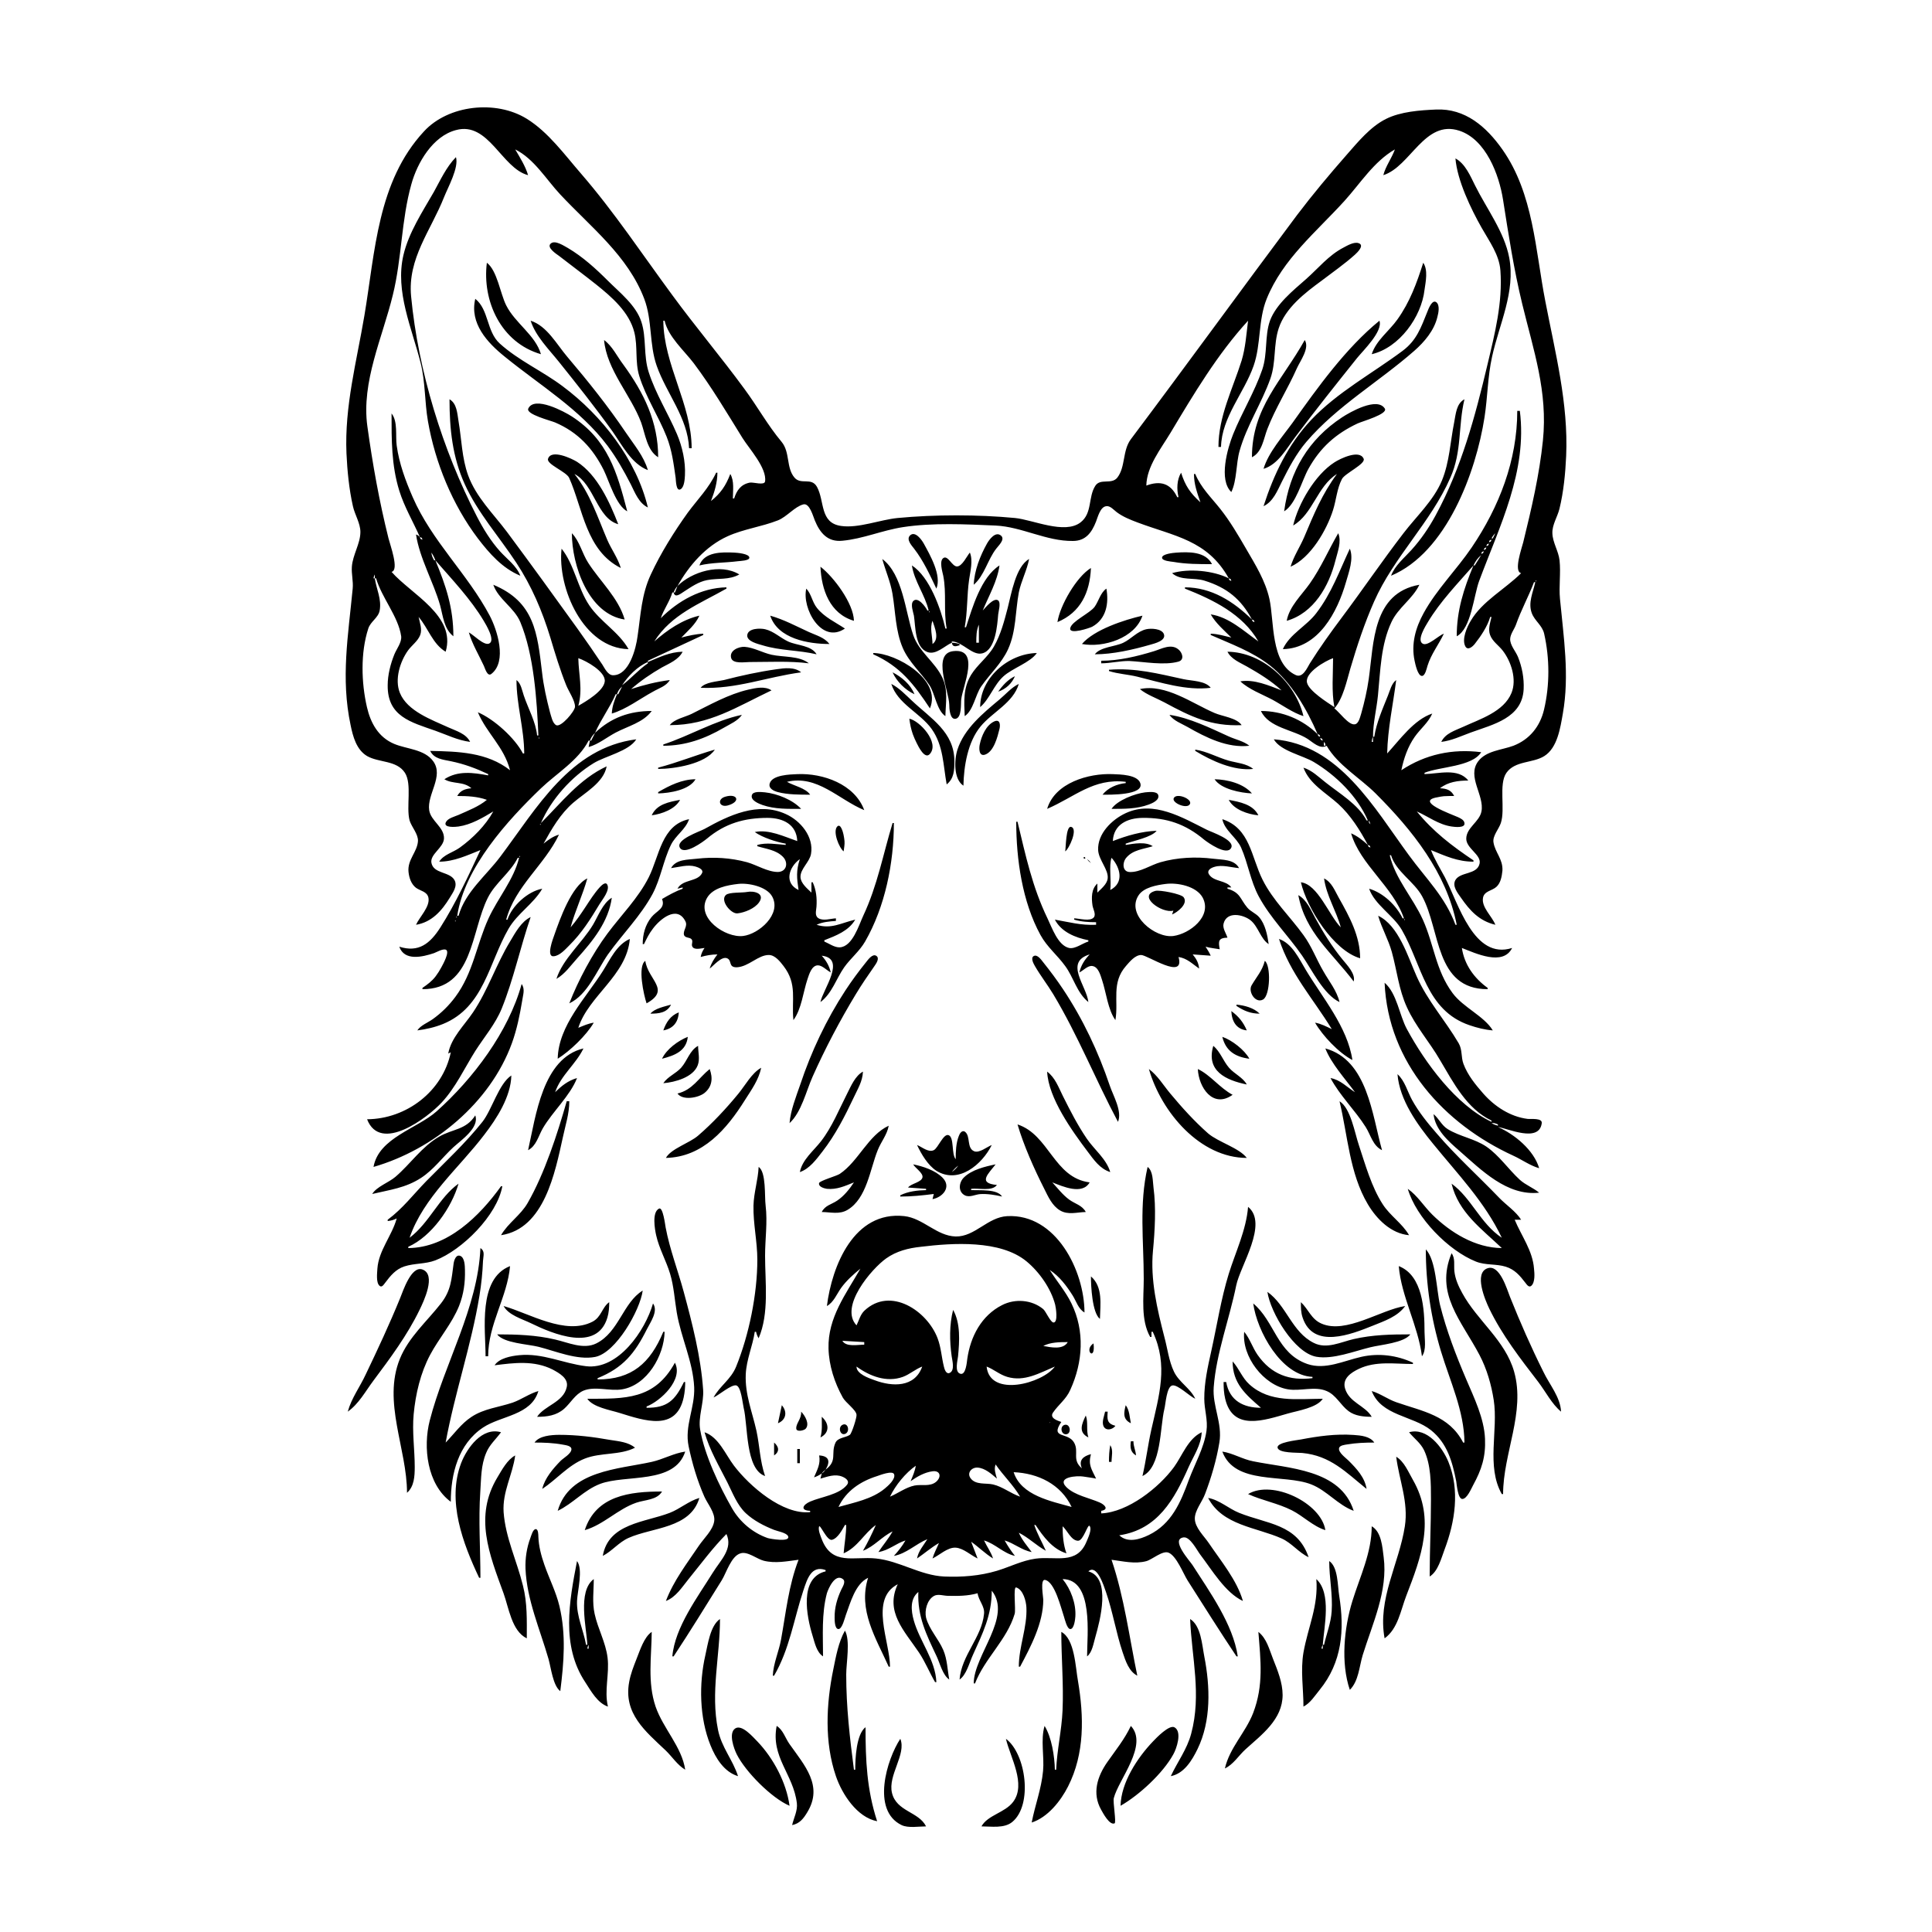 <?xml version="1.0" encoding="UTF-8"?>
<svg xmlns="http://www.w3.org/2000/svg" xmlns:xlink="http://www.w3.org/1999/xlink" width="1500pt" height="1500pt" viewBox="0 0 1500 1500" version="1.1">
<g id="surface1">
<path style=" stroke:none;fill-rule:nonzero;fill:rgb(0%,0%,0%);fill-opacity:1;" d="M 323 718 C 335.203 716 343 707.16 349.199 697 C 351.523 693.125 355.484 688 352.816 683.215 C 349 676.613 336.695 678.508 334.973 670 C 333.605 663.266 344.438 658.215 344.707 651 C 345 642.141 334.449 637.449 333.219 629 C 331.422 616.672 344.77 602.695 336.348 591.039 C 329.562 581.652 315.809 581.672 306 577.535 C 293.773 572.379 287.727 561.336 284.887 549 C 280.512 530 279.836 506.734 285.93 488 C 287.727 482.469 293.723 479.695 294.773 474 C 296.395 465.203 292.242 457.426 291 449 L 292 449 C 296.312 464 309.262 478.637 311.477 494 C 312 498.777 307.926 503.754 306.207 508 C 303.195 515.445 301 524 301 532 C 300.715 556.223 318.914 560.656 338 567.344 C 347 570.535 355.309 574.746 365 576 C 361.801 569.496 354.223 567.551 348 564.691 C 335.18 558.805 316.266 552.152 310.484 538 C 306.23 527.59 310.555 513.703 316.789 505 C 319.688 501 324.469 497.742 326.258 493 C 327.941 488.535 325.914 483.426 325 479 C 332.438 487.602 335.914 500.047 346 506 C 354.297 478 319.188 461.375 304 444 C 310.176 442.672 302.852 423 301.641 418 C 294.418 389.113 289.305 360.395 285.223 331 C 280.418 296.418 297 262 305 229 C 312 200.727 311.535 170.805 319.391 143 C 324 126.305 336 105.688 354 101 C 379.344 94.055 389.5 130.66 410 136 C 407.961 129 403.699 122.332 400 116 C 414.742 123.344 424 139.25 435 151 C 458.715 176.363 487.477 198.555 500.188 232 C 506.551 248.746 503.945 267.191 509.863 284 C 517.445 305.527 533.984 324.383 535 348 L 537 348 C 536.906 313.582 515.285 283.348 515 249 L 516 249 C 518.875 261.535 531 272.008 538.625 282 C 552.516 300.488 564.262 320.371 576.426 340 C 581.508 348.203 595.555 363.391 594 373.758 C 593.523 377.113 584.918 374.215 582.172 374.699 C 575.359 376 572 380.586 570 387 L 569 387 C 569 381 570.238 373.406 567 368 C 563.559 377 559.551 383 552 389 C 554.766 381.82 556.938 374.746 557 367 L 556 367 C 550.383 379 541.785 387.488 534 398 C 523.422 412.773 512.984 429.41 505.309 446 C 498 461.613 497.48 477.266 495 494 C 493.828 503.266 488.602 524.285 476 524.262 C 472 524.258 469.566 519 467.668 516 C 461.367 506.562 454.895 497.227 448.289 488 C 430.312 463 412 437.707 393.625 413 C 382.98 398.809 369.609 386 363.438 369 C 358.605 355.699 358.391 341 356 327 C 355 321.004 354.738 313.266 349 310 C 349 333.004 351.258 354.824 360.863 376 C 370.914 398.152 387.656 416.816 400.922 437 C 412.758 455.016 421 474.395 427.281 495 C 431 507.461 434.797 520 439.602 532 C 441.414 536.57 446.547 544 446.43 548.715 C 446.348 552.156 435.508 565 431.801 563 C 428.887 561.473 427.93 555.832 427 553 C 424.363 542.824 422 532.473 420.844 522 C 417.184 491.391 415 467.367 383 454 C 386.805 465.188 399.301 471.75 403.98 483 C 414.59 508.48 416.82 543.574 418 571 L 417 571 C 416 560.43 410 550.008 406.668 540 C 405.293 536 404.539 530.66 401 528 C 401 547.145 406.988 566 407 585 L 406 585 C 399.773 573 383.523 558.27 371 553 C 377.977 569.484 391.273 579.73 396 598 C 378.191 584 355.781 583.449 334 583 C 337 589.199 343.77 589.715 350 591.004 C 360.504 593.18 369.344 596.492 379 601 L 379 602 C 367.195 599.809 355.516 598.152 345 605 C 351.578 609 359.816 606.441 366 612 C 361.223 612.43 357.398 613.66 355 618 C 362.711 618 370.711 618.344 378 621 C 371.52 626.324 363.586 629.273 356 632.695 C 353 634.008 347.719 635.219 346.176 638.332 C 343.871 643 353.973 642 356 641.699 C 365.719 640.301 374.672 635 383 630 C 376.816 641.094 367.227 650.629 357 658.074 C 351.875 661.801 344.391 663.453 341 669 C 352.383 669 362.57 664.129 373 660 C 363.656 680.008 353.809 701.363 341.945 720 C 333.906 732.629 325 739.801 310 735 C 314 746.383 328 743 337 740 C 339 739.27 344 736.254 346.305 737.418 C 349.387 739.031 343.738 749.008 342.676 751 C 341.383 753.426 339.895 755.797 338.238 758 C 335.398 761.77 331.855 764.367 328 767 L 328 768 C 367.52 768 365.426 723.48 378.762 697 C 384.676 685.254 396.207 677.633 402 666 L 403 666 C 399 682.805 386.453 697.395 379.309 713 C 369.887 733.574 367.434 755.305 353.523 774 C 348.539 780.695 342.777 786.379 336 791.254 C 332 794.09 326.68 796 324 800 C 330.871 799.129 337.566 797.605 344 795 C 375.797 782.023 379.508 747.531 394.875 721 C 401.77 709.098 414.188 701.781 421 690 C 409.852 692 397.422 703.281 394 714 L 393 714 C 400 688.02 422.824 671.52 434 648 C 429.309 649.383 425.707 652 422 655 C 428.41 643.438 434.914 632.066 445 623.289 C 454 615.438 468.695 607.715 471 595 C 450 604.758 435.898 623.102 420 639 C 428 620.43 443.797 603 461 592.465 C 470 587 488.375 583.195 494 574 C 442.719 580.621 416.707 627.504 388.523 665 C 377.277 680 361.379 692.336 356 711 L 355 711 C 360.59 673.695 393.996 637 420 612.039 C 432.266 600.312 449 590.488 457 575 L 458 575 L 457 580 C 464.809 577.75 470.922 572.535 478 568.781 C 487.492 563.75 499.367 561 506 552 C 488.988 552 474.492 557.051 462 569 C 466.484 558.598 473.523 549.391 478 539 L 479 539 C 476.953 544.02 475.238 548.527 475 554 C 486.172 550.715 496.824 542.504 507 537 C 511.602 534.309 517.316 532.727 520 528 C 509.586 529.316 499.965 531.758 490 535 C 497.41 528.547 505.477 523.023 514 518.148 C 519.793 515 526.859 512.184 530 506 C 519.977 506.207 512 510.238 503 514 L 503 513 L 546 493 L 546 492 C 540.254 492.246 534.559 493.562 529 495 C 534 489.832 539.984 484.762 543 478 C 529.727 481.07 518 489.207 508 498 C 521.215 477 543.496 468.668 564 457 L 564 456 C 544.332 456.406 526.535 466.469 513 480 C 515.375 473.023 519.938 467.012 522 460 L 523 460 C 524 464.613 528.242 461.113 531 459.332 C 536.664 455.676 542.246 451.703 549 450.391 C 557.496 448.738 566 450.48 574 446 C 559.309 437.027 537 444 526 455 C 534.969 439 547.953 424 565 416.312 C 577.438 410.703 591.293 409 604 404 C 610.895 401.25 617 393.348 623.699 391.613 C 628.578 390.324 631.316 401 632.602 404 C 636.594 413.754 642.59 421 654 419.828 C 670 418.363 685 411.734 701 409.273 C 723.871 405.742 749.891 407.027 773 408.039 C 793.422 409 812.379 420.277 833 420 C 842.855 420 847.574 413.59 850.938 405 C 852.352 401.395 854.27 393.371 859 393 C 862 392.574 864.805 396 867 397.625 C 871.73 401.195 877.488 403.5 883 405.574 C 911.777 416.402 937.391 419.199 954 449 C 942 443 922.953 441.172 910 445 C 916.77 451 926.809 448.258 935 450.773 C 952.641 456.191 963.625 465.262 972 481 C 957.75 467 940.574 456.016 920 456 L 920 457 C 941.801 465.629 964.77 476.742 977 498 C 965.719 490 954.191 479.098 940 477 C 944 484 950.34 489.34 956 495 C 950.594 493.762 945.598 492.117 940 492 L 940 493 C 955.922 500.094 972 505.711 986 516.668 C 1002.637 529.777 1014.699 550.738 1023 570 C 1011 558.383 995.648 552.047 979 552 C 985 565 1003.863 566.484 1015 573.543 C 1019.348 576.301 1024.805 582 1030 579 C 1038.594 594 1055.961 604 1068 616 C 1096.531 644.531 1123 677.516 1131 718 L 1130 718 C 1122.184 696.52 1107 682 1093.883 664 C 1066.957 627.426 1039.758 578.012 989 574 C 994 583 1011.348 586.457 1020 591.605 C 1037.34 602 1053.898 618.223 1062 637 L 1061 637 C 1054.504 624.477 1039.832 616 1029 607.34 C 1023.605 603.098 1018.648 598.121 1012 596 C 1016.645 608.668 1029.461 615.543 1039 624.172 C 1048.672 633 1055.914 644.562 1062 656 C 1058 652.336 1053.984 649.18 1049 647 C 1056 671.301 1081.621 688.395 1090 713 L 1089 713 C 1084 702.832 1073.918 693.152 1063 690 C 1067.199 702.352 1081.738 710.551 1088.383 722 C 1104 749.039 1107 784.504 1141 796 C 1146.836 798 1152.852 799.512 1159 800 C 1152.219 788.824 1136 782.188 1127.758 771 C 1114.637 753.328 1113.398 733.32 1104.688 714 C 1096.992 697 1083.398 682.562 1079 664 L 1080 664 C 1084 677 1097.805 684.234 1104.207 696 C 1118.453 722.18 1114 768 1155 768 L 1155 767 C 1144.59 759.512 1136.91 749 1135 736 C 1145.539 740.09 1166.945 750.34 1174 736 C 1144.32 745.488 1132.398 701.645 1121.742 681 C 1118 674 1113.879 667.414 1111 660 C 1122.184 664.59 1131.699 669 1144 669 L 1144 668 C 1127.262 656.719 1112.824 645.801 1100 630 C 1109 634 1117 640.262 1127 641.699 C 1129.203 642.02 1137.746 643.164 1137 639 C 1136.703 636.578 1133.898 635.34 1131.996 634.441 C 1126.523 632 1098.215 622 1116 619 C 1117.66 618.637 1119.324 618.332 1121 618.172 C 1123.652 618 1126.34 618 1129 618 C 1126.641 613.281 1123 612.234 1118 612 C 1124.332 607 1132 606.066 1140 606 C 1132 596.031 1116.953 600.773 1106 601 L 1106 600 C 1117.723 595.191 1143 595.352 1150 584 C 1127.773 581.191 1106.766 585.582 1088 598 C 1089.902 588.812 1093 579.73 1098.441 572 C 1102.773 565.824 1109 561.016 1112 554 C 1097.777 558.719 1086.781 574.379 1077 585 C 1077.398 565.746 1081.582 547.027 1084 528 C 1080.375 530.668 1079.227 536 1077.602 540 C 1073.574 550.152 1068.602 561.156 1067 572 L 1066 572 C 1066 561.238 1068.762 550.684 1069.832 540 C 1071.734 521 1072 500.688 1080.309 483 C 1085.52 471.738 1096.738 465.059 1102 454 C 1065.578 460.492 1066.684 499.008 1062.715 527 C 1061.434 536.039 1059.328 545.219 1056.844 554 C 1056 556.5 1054.965 562 1051.785 562.367 C 1047 563.105 1039.75 552.641 1036 550 C 1042.766 542.457 1045.598 528.613 1048.426 519 C 1053.574 501.48 1059.477 483.707 1066.863 467 C 1082.223 432.258 1110.816 405.66 1126 371 C 1135.188 350.527 1132 330.719 1137 310 C 1130.641 313.324 1130.27 321.559 1129 328 C 1126 343 1125.383 358.715 1119.547 373 C 1113 388.68 1099.773 400.75 1089.652 414 C 1073 435.656 1057.727 458.195 1041.371 480 C 1032.871 491.336 1024.555 503 1017 515 C 1014.836 518.578 1011.488 526.664 1006 524.109 C 986.273 515 989.406 482.125 985.574 465 C 982.383 450.727 974.672 438.484 967.426 426 C 961.242 415.352 955 404.66 947.336 395 C 940.219 386.051 932.477 378.754 928 368 L 927 368 C 927 376.031 929.461 382.496 932 390 C 924 382.707 920.246 377.172 917 367 C 913.648 372.559 913.531 379.824 915 386 L 914 386 C 908.82 375.113 900.789 373 890 377 C 890.32 362.016 901.387 348.383 908.801 336 C 926.777 306 945.191 275 969 249 C 967.684 259.402 967 270 963.973 280 C 957 302.137 946 323.332 946 347 L 948 347 C 948.48 324 965.957 305.07 973.305 284 C 979.184 267.145 976.715 248.688 983.453 232 C 995.941 201.078 1022 180.047 1043.828 156 C 1056.184 142.348 1066.715 125.367 1083 116 C 1080.457 123 1075.805 129 1074 136 C 1095.18 129.324 1106 92.641 1133 101.473 C 1153.699 108.277 1163.906 135.703 1166.945 155 C 1171.234 182.254 1175.316 209.078 1181.859 236 C 1190.699 272.371 1201.785 304.023 1197.918 342 C 1195.207 368.594 1189 395.09 1182.641 421 C 1181.496 425.57 1175 443.719 1181 445 C 1168.707 457.293 1150.734 466.789 1141.879 482 C 1139 486.746 1134.82 496.117 1137.602 501.676 C 1139.504 505.477 1143.352 502 1144.961 500 C 1149.707 494 1154.82 486.402 1157 479 L 1158 479 C 1157 483.527 1155.172 488.434 1156.895 493 C 1158.734 498 1163.48 501.008 1166.609 505 C 1173.285 513.516 1177.805 527.508 1173.516 538 C 1167.523 552.664 1149 558.297 1136 564.309 C 1129.613 567.234 1122.195 569.309 1119 576 C 1127.227 575 1134.293 571.496 1142 568.695 C 1159.266 562.422 1181.941 557.457 1182.961 535 C 1183.348 526.516 1181.754 518 1178.547 510 C 1176.789 505.684 1172.277 500.824 1172.492 496 C 1172.66 492.223 1175.73 488.527 1176.984 485 C 1181 473.566 1186.777 463.141 1191 452 L 1192 452 C 1190.184 460 1186.277 468 1189.266 476 C 1191.5 482.066 1197.395 485.461 1198.875 492 C 1203.203 511.105 1203.281 532 1198.766 551 C 1195.691 564 1187.586 574.141 1175 579 C 1166 582.344 1153.844 582.816 1147.652 591.094 C 1138.742 603.012 1152.629 617.457 1150.199 630 C 1148.637 638.082 1138.594 642.469 1138.402 651 C 1138.23 658.699 1150.184 663.551 1148.762 670.422 C 1146.926 679.293 1133.867 676.68 1130 683.227 C 1127.285 688 1131.758 693.348 1134.281 697 C 1141.293 707.141 1148.578 715.051 1161 718 C 1158.57 711.59 1150 704.355 1151.41 697.02 C 1152.324 691.809 1158.453 691.598 1161.773 688.582 C 1165.195 685.477 1166 680.418 1166.48 676 C 1167 667.023 1160.812 662 1159.535 654 C 1158.711 649 1163.695 643.695 1165.25 639 C 1168.867 628.074 1163.371 609 1169.566 600.043 C 1176.301 590.473 1189.98 592.672 1198.996 587.004 C 1209.227 580.574 1211.445 565 1213.387 554 C 1218.633 524.359 1213.988 494.613 1211.172 465 C 1210.223 455.059 1211.895 445 1210.824 435 C 1210 427.781 1205.469 421.219 1205.266 414 C 1205 407.465 1209.25 401.223 1210.762 395 C 1213.945 382 1215.371 367.441 1215.961 354 C 1217.746 313.234 1207.465 273.723 1199.805 234 C 1192 194.098 1190.66 150.387 1166.41 116 C 1153.949 98.328 1137.535 84.051 1115 85.039 C 1102.395 85.59 1087.426 86.629 1076 92.379 C 1064 98.371 1054.363 110.141 1045.715 120 C 1032.32 135.27 1019.32 150.742 1007 167 C 963.789 224.777 921.336 283.309 878 341 C 871.312 350 874 362.629 867.352 371 C 862.785 376.375 854.281 371.164 850.418 377.148 C 844.672 386.047 848.246 398.355 838.957 405.566 C 826.578 415.176 801.891 403.496 788 402.172 C 759.316 399.43 725.684 399.441 697 402.172 C 683.406 403.465 666.379 410.328 653 408.34 C 636.336 406 640.371 389.133 634.316 378.043 C 630 370.234 621.891 376.789 616.805 370.773 C 610.238 363.012 613.562 351.141 606.789 343 C 596 330.105 588 315.5 578 302 C 559.887 277.27 540 253.734 521.883 229 C 498.547 197.336 477 164.738 451.281 135 C 438.449 120.25 425.816 102.648 409 92.23 C 384.973 77.352 348 81.508 329.172 102.016 C 293 141 291.281 195.484 282.918 245 C 276.891 280.699 267.438 315.457 269 352 C 269.633 365.578 271 379.691 274 393 C 275.441 399.551 279.805 406.281 279.812 413 C 279.824 422.043 273.844 430.711 273.184 440 C 272.781 445.664 274.379 451.254 273.828 457 C 270.375 493.16 264.465 526.629 272.211 563 C 274 571.77 276.715 582.078 285 587 C 294.188 592.273 307.953 590.113 314.398 600.016 C 320 608.801 315.23 626.496 318 637 C 319.602 642.168 324.773 647.57 324.508 653 C 324 661.516 316.18 667.414 317.176 677 C 317.652 681.586 319.273 686.453 323 689.297 C 326.477 691.801 331.664 692.156 332.641 697.02 C 334 704.023 325.625 712 323 718 M 1084 115 L 1083 116 L 1084 115 M 354 122 C 346.488 129.691 342 139.719 336.852 149 C 328 164.422 317.355 180.504 313.234 198 C 306.551 226.395 319.922 255.02 326.625 282 C 330.27 296.668 329.664 312.117 332.25 327 C 337.875 359.371 351.254 391.816 371 418 C 380 429.746 390 441.199 404 447 C 400.973 439.188 393.648 434.09 388.172 428 C 380.984 420.016 375.176 410.527 370.258 401 C 343.652 349.457 324.68 288 319.172 230 C 316.375 200.621 334.52 179 344.797 153 C 347.828 145.348 356.383 130.062 354 122 M 1130 123 C 1131.398 140.094 1142 162.152 1150.426 177 C 1156.285 187.379 1164 197.699 1164.91 210 C 1166.734 235 1160.574 259 1154.883 283 C 1145.285 323.5 1134.656 363.172 1114.691 400 C 1109.402 409.758 1103.277 418.75 1095.828 427 C 1090.223 433.215 1083 439.039 1080 447 C 1123 429 1145.949 366.715 1152.574 324 C 1155 308.352 1154.996 292.516 1158.426 277 C 1164 251.562 1176.742 226.625 1171.738 200 C 1168 180.133 1154.184 162 1145.246 144 C 1141.602 136.707 1137.574 127 1130 123 M 427.66 189.043 C 424 192.086 432 197.203 434 198.652 C 443.633 206.137 453.457 213.406 463 221.004 C 475 230.605 488.562 242.359 492.484 258 C 495.305 269.234 492.883 280.824 496.348 292 C 501.461 308.484 511.207 323.012 517.551 339 C 521.68 349.414 523 360.004 524.574 371 C 524.793 372.621 524.793 382.02 528.457 379.824 C 531.293 378.125 531.637 372 531.789 369 C 532.352 358.402 529.715 346.688 525.574 337 C 518.625 320.75 509.176 306 503.672 289 C 499.461 276.09 502 262.289 498 250 C 493.895 237.078 481.262 227.246 472 218 C 462.57 208.586 452.508 199.41 441 192.605 C 438 191 431 186.141 427.66 189.043 M 956 382 C 960.379 373 959.57 360.016 962.426 350 C 968 330.297 979.492 313.156 986.309 294 C 990.844 281.258 988.582 267.711 992.75 255 C 997.977 239.062 1013 227.535 1026 218 C 1034.73 211.324 1043.863 205.02 1051.984 197.711 C 1053.746 196.125 1059.707 190.406 1054.809 188.777 C 1051.188 187.574 1046 190.668 1043 192.262 C 1031.492 198.246 1023.555 208.285 1014 216.715 C 1003.945 225.586 990.871 236 986 249 C 981.777 261 984.293 274.395 979.996 287 C 974 304.383 964.324 320.039 957.453 337 C 953 348 946 372.637 956 382 M 378 204 C 374.246 233.695 388.949 266.055 420 275 C 415.582 260 399.961 251 392.969 237 C 388.453 228.027 386 210 378 204 M 1105 204 C 1099.965 219.746 1094.672 234.414 1084.961 248 C 1078.57 257 1068.426 264.266 1065 275 C 1086.449 270 1103.641 246 1106 225 C 1106.926 218.598 1108.84 209.617 1105 204 M 369 232 C 364.484 251 378.258 266 392 277 C 419 299 450.43 317.801 471.625 346 C 478.66 355.359 484.379 365.609 489.742 376 C 493 382.527 496 390.621 503 394 C 494.191 356.828 466.977 322.344 437 300 C 421.285 288.129 402.684 280 388 266.699 C 377.656 257.34 379.609 240.383 369 232 M 981 393 C 988.48 389.48 991.723 381.047 995.246 374 C 1000.641 363.219 1006.418 352.211 1014.301 343 C 1038 315.281 1070.746 296.336 1097.996 272.426 C 1105.949 265.445 1113.555 256.488 1116 246 C 1116.832 243 1118 237.133 1115.297 234.754 C 1111.934 232 1109 240 1108.207 242 C 1103.23 254.277 1100 264.129 1089 272.371 C 1065.391 290 1038.453 304.398 1018 326.004 C 1000 345.145 989 368.223 981 393 M 412 249 C 415.805 261.02 426.262 271.328 434 281 C 448.184 298.727 462.367 316.523 475.574 335 C 483 345.551 490.23 360.055 503 365 C 499.867 354.133 492.191 345.242 486 336 C 472 315.289 456.578 296 440.426 277 C 432.223 267.371 424.691 253.051 412 249 M 1071 249 C 1044.992 270.18 1023 300.828 1003.711 328 C 996 338.664 984.719 351.359 981 364 C 992.422 360.609 999 348.016 1005.871 339 C 1021.363 318.359 1037.484 298.152 1053.602 278 C 1058.469 272 1073.824 257.234 1071 249 M 469 264 C 471 287.082 489.844 306.781 497.77 328 C 501 337 502.289 349.684 511 355 C 511 327.496 499.926 305 483.883 283 C 479 276.57 475.492 268.793 469 264 M 1013 264 C 995.434 295.555 972 316.301 972 355 C 979.988 351.07 981 340.629 984 333 C 990.301 316.695 999.773 302 1006.859 286 C 1009.473 280.145 1017 270.238 1013 264 M 487 397 C 479 366.332 471.863 341.469 444 323.344 C 438.523 319.781 414.934 307 410.176 317.176 C 408 321.664 427.59 326.539 431 328 C 448.766 335.621 460.219 348 468.754 365 C 473 373.699 478.293 392.473 487 397 M 997 397 C 1006.23 391.355 1010.676 373.297 1015.863 364 C 1025 347.566 1037 336.781 1054 328.781 C 1057.363 327.191 1077.836 321.492 1075.168 317.223 C 1069.289 307.824 1047.977 320.07 1042 324.004 C 1016 341.09 1001.199 365.828 997 397 M 1178 319 C 1178 357.371 1164 393.465 1142.656 425 C 1130.852 442.379 1115.453 457.531 1105.312 476 C 1098.969 487.551 1095.527 500 1098.285 513 C 1098.785 515.367 1100.703 524.793 1103.996 524.793 C 1106.527 524.793 1107.734 518.758 1108.281 517 C 1111.203 507.648 1116.887 500.695 1121 492 C 1117 493.289 1108.488 502 1104.605 499.758 C 1099.695 497.074 1106.938 485.805 1108.605 483 C 1118.172 467 1131.734 453.055 1144 439 C 1136.402 457.254 1131 474 1131 494 C 1142.234 488.16 1144.242 462.219 1148.426 451 C 1164.312 408.367 1185.938 366 1180 319 L 1178 319 M 304 321 C 304 341.586 303.859 361.098 310 381 C 313.98 393.766 320.77 405 326 417 C 324.812 415.812 324.414 415.473 323 415 C 325.77 433.484 336.625 452 341.707 470 C 344 478.438 344.672 488.246 352 494 C 352 472.113 346.316 455 338 435 C 350.863 449.77 365.516 465.137 375.547 482 C 377.211 484.797 385 497.469 379.668 499.695 C 375.57 501.352 367.656 492.82 364 491 C 366.609 500.051 371.762 508.465 375.691 517 C 376.531 518.82 378.395 525.621 381.469 523.246 C 394 513.504 385.906 488.801 380.219 478 C 363 445.492 335.312 420.223 320.426 386 C 314.848 373.188 309.93 360 308 346 C 306.945 338.383 309 327.152 304 321 M 482 441 C 479.727 433.277 474.602 426.426 471.426 419 C 463.812 401.191 458.227 383.418 446 368 C 461.418 376 463.43 402.348 480 407 C 473.41 390.016 463.832 368.75 448 358.551 C 444 356.062 428 348.441 425.496 356.184 C 424 360.363 439.766 366.238 441.891 371.004 C 452.59 395 454.957 427.492 482 441 M 1004 408 C 1019.391 399.031 1022.574 377.676 1038 368 C 1026.496 383.52 1020 399.379 1012.574 417 C 1009.27 424.723 1004.328 432 1002 440 C 1017.605 433.047 1029.965 411.738 1034.973 396 C 1037.465 388.16 1038 379.379 1041.836 372 C 1044 367.539 1060.441 360.242 1058.742 356.184 C 1055.578 348.605 1040.168 356.254 1036 359 C 1021 368.633 1008 391 1004 408 M 446 367 L 445 368 L 446 367 M 1039 367 L 1038 368 L 1039 367 M 444 414 C 444 438.602 456.762 476.766 485 481 C 480.184 464.285 465.902 451.316 456.699 437 C 452 429.754 450 420.094 444 414 M 727 457 C 731.285 446.785 722 430.766 717.203 422 C 715.613 419.16 710.586 412 706.617 415.648 C 703.32 418.777 707.836 423.559 709.719 426 C 716.992 435.445 721.926 446.289 727 457 M 756 454 C 764.23 447 766.809 434.52 773.453 426 C 775 423.82 780.465 419 777.352 416 C 773 412 768 419 766.312 422.004 C 760.941 431.566 756.477 443 756 454 M 1039 414 C 1031.438 427.008 1025.703 440.574 1016.965 453 C 1010.637 462 1000.996 470.797 999 482 C 1020 476 1031.84 455.039 1036.871 435 C 1038.504 428.52 1041.727 420.5 1039 414 M 1161 414 L 1159 418 L 1158 418 C 1158.953 416.234 1159.566 415.395 1161 414 M 328 419 C 326.363 418.453 326.547 418.637 326 417 C 327.637 417.547 327.453 417.363 328 419 M 1158 419 C 1157.453 420.637 1157.637 420.453 1156 421 C 1156.547 419.363 1156.363 419.547 1158 419 M 1156 422 C 1155.453 423.637 1155.637 423.453 1154 424 C 1154.547 422.363 1154.363 422.547 1156 422 M 1154 425 C 1153.453 426.637 1153.637 426.453 1152 427 C 1152.547 425.363 1152.363 425.547 1154 425 M 436 426 C 432.645 456.523 453 503.273 488 504 C 480.293 490.477 466.172 482.805 457.52 470 C 448.57 456.758 445.793 438 436 426 M 1048 426 C 1039.926 443.262 1033.801 460.621 1022 476 C 1014.473 486.023 1001.191 492.348 996 504 C 1023.637 503.426 1038.352 475.176 1045 452 C 1047.176 444.414 1051.219 433.672 1048 426 M 1152 428 C 1151.453 429.637 1151.637 429.453 1150 430 C 1150.547 428.363 1150.363 428.547 1152 428 M 335 429 C 336.262 431.012 337.191 432.777 338 435 L 337 435 C 335.957 433 335 431.305 335 429 M 543 439 C 552.648 436.703 563 437 573 435.715 C 574.559 435.52 581.793 435.355 581.793 433 C 581.793 429.824 572 429.133 570 429.039 C 560.527 428.609 546.816 428.293 543 439 M 753 429 C 750.668 431.742 747 439.793 742.973 439.793 C 739.203 439.793 736 431.047 732.562 433.176 C 728.957 435.309 731.727 444 732.336 447 C 735 460.637 732.445 474.246 735 488 L 734 488 C 730.465 472.711 721.828 448 708 439 C 709.848 451.344 718.18 461.812 721 474 L 720 474 C 718.789 471.426 712.648 462.77 709 466.707 C 706.727 469.219 709 475.133 709.562 478 C 710.879 486.379 710.172 502.555 720 506.242 C 726.668 508.723 733.391 501.453 739 499 C 739.438 502.492 742 502 745 501 L 745 500 C 742.895 499.355 741.203 499.094 739 499 L 739 498 C 747.508 498.207 755 509.57 762.996 507.164 C 772.992 504.129 774.254 485.531 775 477 C 775.207 474.633 777.277 468 774.973 466.16 C 771.562 463.609 764.863 472 763 474 C 767.672 462.617 774.336 451.34 776 439 C 761.598 448.238 754.969 471.723 750 487 L 749 487 C 751.242 475 750.645 462.262 752.422 450 C 753.348 443.586 755.582 435.148 753 429 M 941 438 C 936 428.031 922.59 428.387 913 429.09 C 911 429.234 902.207 430.043 902.207 433 C 902.207 435.543 909.328 436 911 436.246 C 920.855 438 931 438 941 438 M 1150 431 L 1145 439 L 1144 439 C 1145.559 435.727 1147.207 433.312 1150 431 M 685 434 C 687.484 443.105 691.34 451.621 692.918 461 C 695.27 475 695.215 489.812 700.879 503 C 705.641 514.086 715 522.086 721.645 532 C 726 538.734 727.301 551.57 734 556 C 734.215 545.691 736.277 535.832 731.598 526 C 725.742 513.699 713.523 506.203 709 493 C 702.914 475.219 701 446 685 434 M 749 556 C 755.719 551.594 757.207 539.605 761.773 533 C 768.594 523.145 777.66 515.07 782.688 504 C 788.992 490.113 788.262 474.684 791 460 C 792.812 451.102 797.254 443 799 434 C 788.527 440 785.188 461.18 782.371 472 C 779.719 482.191 776.934 492.805 771.664 502 C 766.906 510.293 758.828 516 753.93 524 C 747.711 534.363 748.508 544.566 749 556 M 637 440 C 637.766 457.816 644.242 476.48 663 482 C 662.684 468.496 647.371 448.008 637 440 M 821 483 C 839 475.469 846.176 460 847 441 C 835.824 447.781 822.898 470.137 821 483 M 304 443 L 303 444 L 304 443 M 1182 444 L 1181 445 L 1182 444 M 291 446 L 291 449 L 290 449 C 290.25 447.551 290.316 447.246 291 446 M 956 451 C 954.363 450.453 954.547 450.637 954 449 C 955.637 449.547 955.453 449.363 956 451 M 1192.668 450.668 C 1192.723 450.723 1192.777 451.777 1192.332 451.332 C 1192.277 451.277 1192.223 450.223 1192.668 450.668 M 526 455 L 524 460 L 523 460 C 523.801 458 524.496 456.664 526 455 M 626 457 C 622.414 472.066 637.719 500.484 656 488 C 648.477 483.02 640 479.164 634.273 472 C 630.566 467.414 630 461.215 626 457 M 859 457 C 854.516 460 853 466.621 849.957 471 C 846.344 476.109 831.879 482.363 830.922 487.773 C 830 493 846 487.594 848 486.582 C 859 480.523 861 468.316 859 457 M 962 461 L 961 462 L 962 461 M 721.668 474.668 C 721.723 474.723 721.777 475.777 721.332 475.332 C 721.277 475.277 721.223 474.223 721.668 474.668 M 763 475 L 762 476 L 763 475 M 598 478 C 603.926 496 627.715 500 644 500 C 639.887 494.762 633.859 493.375 628 490.691 C 617.934 486.082 608.711 481.039 598 478 M 840 500 C 856.621 503.086 881.168 495.582 887 478 C 872.914 481.258 849.582 488.824 840 500 M 513 480 L 512 481 L 513 480 M 974 483 C 972.363 482.453 972.547 482.637 972 481 C 973.637 481.547 973.453 481.363 974 483 M 512 482 L 511 483 L 512 482 M 724 482 C 725.711 487.352 729.629 496.023 724 500 C 723.984 494.238 721.738 487.395 724 482 M 760 485 L 760 499 L 758 499 C 758 494.305 758 489.324 760 485 M 634 508 C 629.973 501 618.875 501.258 612 498.098 C 605.816 495.262 600.773 490.082 594 488.527 C 590.234 487.668 580.895 487.645 580.176 493.016 C 579.516 498 588.664 500 592 501 C 605.887 505.277 620.184 504.711 634 508 M 850 508 C 864 508 879.531 504.434 893 500.574 C 896.273 499.633 905.688 497.414 903.594 492.215 C 901.902 488.016 893.641 487.711 890 488.535 C 883 490.109 878.281 496.113 872 499.09 C 865.641 502.102 854.312 502.258 850 508 M 508 498 L 507 499 L 508 498 M 978 498 L 977 499 L 978 498 M 628 515 C 620.648 509.039 607.898 510.34 599 508.336 C 591.914 506.738 585.328 502.746 578 502.188 C 573.547 502 565.945 505.055 567.711 511 C 569.168 515.629 578.273 514 582 514 C 597.277 514 612.844 513.086 628 515 M 855 513 L 855 515 C 862.32 515 869.727 513 877 513.211 C 888.402 513.797 903.797 516.781 914.938 513.684 C 920 512.227 917.844 506.336 914.66 504 C 909 499.586 901.711 503.816 896 505.566 C 882.875 509.586 868.785 513 855 513 M 740 505.559 C 723.52 507.539 736.691 536.191 737 547 C 737 549.672 737.375 558.824 741.883 558.078 C 746.867 557.254 745.875 546.469 746.285 543 C 747.543 532.418 761.359 503 740 505.559 M 953 506 C 955.977 511.828 962.516 514.32 968 517.426 C 977.504 522.805 986.934 528.59 995 536 C 985.238 532.234 973.652 527.199 963 529 C 969.742 535.312 979.898 539 988 543.309 C 995.789 547.523 1003.547 553.324 1012 556 C 1005.828 530 980.379 506.227 953 506 M 678 507 L 678 508 C 698.926 517.32 709.609 531.277 722 550 C 731.426 527.531 695.863 507.148 678 507 M 761 549 C 768.406 542.648 771.445 532.055 779 525.172 C 786 518.746 799.93 514.43 805 507 C 782.699 507.477 761 526.414 761 549 M 449 548 C 452.559 535.344 449.262 523.762 449 511 C 455 513 470.258 521.391 469.535 529 C 468.82 536.484 454.898 544.605 449 548 M 1035 511 C 1035 523.469 1033.719 536.711 1036 549 C 1030.547 545.391 1016.293 536.496 1014.75 530 C 1012.941 522.184 1029.168 513 1035 511 M 503 514 L 503 515 C 495.645 520.023 490 526.816 483 532 C 487.82 524.711 494.855 517.449 503 514 M 544 534 C 571.664 535.188 595 525.633 622 522 C 617 517.684 609 518.699 603 519.578 C 589 521.57 575.637 524.465 562 528 C 556.742 529.188 547.371 529.566 544 534 M 861 520 L 861 521 C 868 523.246 875.75 523.594 883 525.375 C 901 529.828 921.23 536.371 940 534 C 935.879 528.512 925.281 528.699 919 527.34 C 898.969 523 881.652 518.371 861 520 M 693 522 C 696.195 529.176 702.871 535.734 710 539 C 707 531.457 700 525.551 693 522 M 775 537 C 780.926 535.004 785.547 530.742 788 525 C 782.613 527.512 778.395 532.18 775 537 M 692 531 C 696.977 546.613 714.242 553.266 723.363 566 C 732.559 579 732.262 594.258 735 609 C 740.695 604.484 741 598 741 591 C 740.926 568.266 722.812 558 708 544 C 703 539.363 698 534 692 531 M 748 610 C 748.316 594.762 751.359 576.082 761.328 564 C 770.613 552.746 786.617 545.789 791 531 C 785.285 533.719 780.832 539.039 776 543.078 C 763.258 553.738 748.68 565.609 743.359 582 C 740.82 589.824 740.281 605 748 610 M 483 533 L 480 539 L 479 539 C 479.93 536.258 480.82 535 483 533 M 520 563 C 550.812 563 571.953 548.816 599 536 C 593.887 532.504 586.707 534.148 581 535.426 C 565.52 539 551 547.301 537 554.242 C 531.797 556.801 523.48 558.27 520 563 M 885 535 C 890.359 539.426 897.859 542 904 545.309 C 924.625 556.492 940.305 564.016 964 563 C 960.23 557.312 949 556.199 943 553.574 C 925.715 546.18 904.965 530.676 885 535 M 996 536 L 995 537 L 996 536 M 515 578 L 515 579 C 532.172 579 547.219 573.617 562 565 C 566.703 562.242 573 559.652 576 555 C 555.188 559.352 535.301 571.395 515 578 M 908 555 C 910.945 559.5 917.391 561.785 922 564.422 C 936.32 572.613 953 581 970 579 C 965.48 575.352 959.262 574.164 954 571.77 C 939.742 565.281 923.594 557.305 908 555 M 706 558 C 706.527 562.078 707.324 566.113 708.699 570 C 709.551 572.406 710.617 574.719 711.758 577 C 712.953 579.387 718 590 721.973 585.352 C 729.676 576.496 713.938 559.535 706 558 M 771.98 560.086 C 765.52 563 761.992 571.594 760.672 578 C 760 581 759.98 587.691 765 585.824 C 771.668 583.348 774.484 572.102 775.98 566 C 776.734 563 776.578 558.09 771.98 560.086 M 462 569 L 459 575 L 458 575 C 459 572.414 459.98 571 462 569 M 1025 572 C 1023.363 571.453 1023.547 571.637 1023 570 C 1024.637 570.547 1024.453 570.363 1025 572 M 418.668 572.668 C 418.723 572.723 418.777 573.777 418.332 573.332 C 418.277 573.277 418.223 572.223 418.668 572.668 M 1066 572 L 1066 576 L 1065 576 C 1065.176 574.316 1065.316 573.508 1066 572 M 1027 575 C 1025.363 574.453 1025.547 574.637 1025 573 C 1026.637 573.547 1026.453 573.363 1027 575 M 1028 576 C 1028.984 577.48 1029 577.203 1029 579 L 1028 579 C 1027.785 577.578 1027.727 577.328 1028 576 M 511 596 L 511 597 C 523.309 597 547.656 593.207 555 582 C 540.207 586.262 526 592.105 511 596 M 928 582 L 928 583 C 940.617 590.715 957.82 598.668 973 597 C 967.645 592.68 960.434 592.387 954 590.57 C 945.242 588.102 937 583.332 928 582 M 629 617 C 625.434 611.77 616.43 610.156 611 607 C 634.516 601.402 651 620.672 671 629 C 663.594 608.801 638.977 600.164 619 601.039 C 613.449 601.281 599.77 601.578 597.66 608.09 C 596.324 612.219 600.836 614.148 604 615 C 611.652 617 621 617 629 617 M 813 628 C 834.43 618.766 849 604 874 607 L 874 608 C 867.234 608.68 860.238 611.598 856 617 C 861.195 617 888.41 617.582 885.34 608.09 C 883.176 601.406 869.641 601.285 864 601.039 C 845.207 600.215 818.941 607.812 813 628 M 1106 601 L 1105 602 L 1106 601 M 511 615 L 511 616 C 519.848 615.816 535.262 613.352 540 605 C 529.422 605.09 519.992 609.75 511 615 M 943 605 C 948 612.73 963.328 615.629 972 616 C 965.41 608.262 952.832 605.203 943 605 M 622 628 C 615.523 621 603.48 616.191 594 615.176 C 591.453 615 584.746 614 583.754 617.301 C 582.527 621.438 589.188 624 592 625 C 601.578 628.363 611.984 628 622 628 M 863 628 C 872.91 628 882.543 628.117 892 624.617 C 894.715 623.609 900.391 621.176 899.246 617.305 C 898.262 614 891.535 615 889 615.184 C 881.27 616.121 867.348 621.359 863 628 M 563 618.574 C 556.523 620.52 558.391 627.145 565 625.355 C 575.34 622.559 572.73 615.664 563 618.574 M 911.754 619.023 C 908.309 622.531 920 628 923.289 625 C 927.348 621.219 915 615.621 911.754 619.023 M 506 633 C 513.707 632 524.277 628.281 528 621 C 519.363 622.676 510 624.273 506 633 M 954 621 C 957.883 628.594 968.914 632.293 977 633 C 972.824 624.453 962.52 622.652 954 621 M 619 653 C 608.91 649.586 596.871 643.645 586 646 C 591.977 650.262 602.742 653.75 610 655 L 610 656 C 602.699 655.426 595.176 654 588 656 L 588 657 C 594.887 659.18 602.43 659.758 607.852 665.215 C 612.199 669.586 610.93 676.805 603.996 677 C 596 677 587.598 671.57 580 669.43 C 567.367 666 553.98 665.16 541 666.715 C 533.906 667.562 524.926 667 521 674 C 527.207 673.211 533.797 671 540 672.789 C 542 673.391 546.598 675 545 678 C 541.543 684.805 529.91 682.477 526 690 L 530 689 L 530 690 C 524.469 692.012 519 695.031 514 698 C 516.887 705.285 509.738 707.125 505.766 712.094 C 500.938 718.129 499 725.426 499 733 L 500 733 C 502 728.824 504 724.75 506.926 721 C 512.25 713.793 525.473 702.57 532 715.016 C 534.301 719.02 530.285 722 531 725.684 C 531.762 728.527 535.488 727.441 537 729.316 C 538.238 731 536.676 733 537.414 734.691 C 538.816 738 544.355 736.207 547 736 C 545.398 738.398 544.547 740.176 544 743 C 548.379 741.77 552.445 741.039 557 741 C 554.348 744.477 552.238 747.789 551 752 C 554 749.812 560.199 742.195 564.512 744 C 568.555 745.676 565.238 751.098 572 751 C 581.242 750.605 588.648 741.352 597 741.453 C 601.766 741.512 605.688 746.59 608.32 750 C 619.246 764.16 614.398 776.23 616 792 C 622.355 783.508 623.59 770 627 760 C 628.23 756.414 630.203 749.512 635 749.484 C 638.418 749.465 642 753.48 645 755 C 643.762 749.785 641.574 746 638 742 C 657.402 744.168 638.676 768.594 637 778 C 645.895 771.434 649.242 759.824 655.441 751 C 660.402 744 667.34 738.535 671.664 731 C 687.195 704 694 670.012 694 639 L 693 639 C 685.555 663.508 681.277 687.414 670.219 711 C 666.801 718.293 661.883 735 652 735.508 C 647.957 735.73 643.621 732.508 640 731 L 640 730 C 649 726.449 658.852 722.832 664 714 C 653 716.578 645.355 721.602 634 718 C 638.617 715.777 643.914 715.402 649 715 L 649 713 C 644.941 713.176 638.969 715.285 635.32 712.82 C 632.367 710.824 633.715 707 633.91 704 C 634.359 697.254 633.742 691.199 631 685 L 630 685 L 630 693 C 626.887 690 621.68 685.82 621.504 681 C 621.27 674.637 628.559 669.371 629.672 663 C 632 649.617 621.453 637.082 610 632 C 588.496 622.184 565.836 633.023 547 643.574 C 543.469 645.555 523.793 652 528 658.395 C 531.734 664 545.988 653.48 549 651 C 563 639.316 577.859 635 596 635 C 607.922 635.059 618.398 640 619 653 M 852 693 L 852 686 C 847.254 690.188 847.348 697 848.211 703 C 848.586 705.617 851.184 710 849.211 712.258 C 846.402 715.676 837.859 713.031 834 713 L 834 714 C 839.504 715.672 845.266 716 851 716 L 851 718 C 839 718.512 830.559 716 819 714 C 823.996 723.605 834.895 728 845 730 L 845 731 C 840.496 732.297 834.766 737 830 736 C 821.312 734 816.68 720.07 813.258 713 C 801.461 688.613 796.266 664.012 790 638 L 789 638 C 789 667.047 793.676 700.184 807.863 726 C 812.996 735.34 820.898 741.539 827 750 C 833.648 759.012 836 770.738 845 778 C 843.727 765.535 826 747 846 741 C 842 745.266 839.355 749.348 838 755 C 840.934 753.641 844.621 749.504 847.984 750 C 852.77 750.516 854.418 757.273 855.668 761 C 858.852 770.508 860.191 784 866 792 C 868.562 777 862.711 763.09 874.184 750 C 877 746.762 881.254 741.48 886 741.457 C 890.844 741.434 920.301 761.562 915 743 C 921.684 744.043 925.652 748.277 931 752 C 930.531 747.473 928.863 744.496 926 741 L 940 742 C 938.895 739.488 937.477 737.324 936 735 C 939.578 736.066 943.316 736.316 947 737 C 945.789 730.652 945.973 728.172 953 728 C 951.941 724.59 949 720.688 950 717.004 C 952.551 707.25 965.254 710 970.961 714.531 C 977 719.457 978.691 729 985 733 C 984 726.012 982.344 717.582 977.609 712.105 C 974.988 709.07 970.941 707.715 968.406 704.672 C 962.727 698 963.215 693 953 690 L 953 689 L 956 689 C 952 683.227 942.305 684.781 938.637 678.801 C 936.68 675.609 940.441 673.695 943 673 C 948.98 671.199 955.938 673.52 962 674 C 958.324 667 948.984 667.625 942 666.719 C 928.496 665 914 665.707 901 669.43 C 893.508 671.551 885.223 677.27 877.289 677.039 C 871.246 677 871.328 669.746 874.316 666.094 C 879.527 659.73 887.777 659.285 895 657 C 889.496 653.238 880.254 655 874 656 L 874 655 C 880 652.805 894.277 650 898 645 C 886 645.512 875 648.746 864 653 C 864.598 640.125 875.266 635.145 887 635.004 C 905.875 634.777 920.438 639.77 935 652 C 937.906 654.266 952.406 664.629 955.824 658.398 C 959.211 652.223 940.57 646.031 937 644.246 C 917.953 634.723 895.77 621.227 874 631.324 C 863.238 636.316 852 647.27 852.598 660 C 852.926 667.539 860.82 675.289 860 682 C 859.578 686.406 854.906 690.07 852 693 M 1100 629 L 1099 630 L 1100 629 M 442 779 C 456.324 772.32 463.469 753.281 472 741 C 483.352 725.129 497.43 711.199 506.691 694 C 513 682.043 514.965 668.18 520.902 656 C 524.547 648.523 532.336 644 535 636 C 513.637 640.469 512 664.461 503.754 681 C 495.496 697.406 482.332 710.383 471.477 725 C 459.996 740.465 448.957 761.066 442 779 M 949 636 C 950.766 644.746 959.926 650 963.562 658 C 969 670.32 970.879 684.059 977.309 696 C 986.359 712.805 1000.219 726.395 1011 742 C 1018.574 753 1027.746 772.238 1040 778 C 1037.875 769.062 1031.922 762 1027.426 754 C 1022 744.754 1018.371 734.668 1012 726 C 1001.574 711.527 988.328 699.16 980.246 683 C 971.355 665.211 970.672 643.113 949 636 M 1063 637 L 1064 640 C 1062.711 638.559 1062.598 638.766 1063 637 M 419.668 639.668 C 419.723 639.723 419.777 640.777 419.332 640.332 C 419.277 640.277 419.223 639.223 419.668 639.668 M 655 661 C 655.336 658.336 655.887 655.695 655.676 653 C 655.543 651.336 655.223 649.641 654.902 648 C 654.633 646.617 652.715 638.781 649.984 641.754 C 646.363 645.691 651.535 658.398 655 661 M 827 661 C 829.934 659.305 837.27 643.367 831.621 642 C 827.438 641 827.598 658.484 827 661 M 1065 641 L 1064 642 L 1065 641 M 422 655 L 421 656 L 422 655 M 1064 658 C 1062.363 657.453 1062.547 657.637 1062 656 C 1063.637 656.547 1063.453 656.363 1064 658 M 405 662 L 404 663 L 405 662 M 1079 662 L 1078 663 L 1079 662 M 403.668 664.668 C 403.723 664.723 403.777 665.777 403.332 665.332 C 403.277 665.277 403.223 664.223 403.668 664.668 M 841.5 665.5 C 840.871 666.129 841.871 667.129 842.5 666.5 C 843 666 842 665 841.5 665.5 M 863 666 C 869.797 673.578 873 685.324 862 691 C 862.977 683.742 860.832 672.105 863 666 M 621 667 C 618 676.09 618.641 681.766 620 691 C 608.527 685.586 612.434 673.18 621 667 M 844 667 C 845 668.457 845.543 669 847 670 C 845.898 668.543 845.457 668.102 844 667 M 443 720 C 446.52 707.133 452.359 695 456 682 C 443.793 687.742 434.648 713.691 430.344 726 C 429.434 728.609 423.73 743.227 430 742.422 C 434.637 742 438.977 737 441.996 734 C 451.621 724.488 458.555 713.5 465.449 702 C 467.426 698.703 473.988 691 471.383 686.66 C 469.855 684.203 466.484 688 465.465 689.059 C 461.395 693.574 457.988 699 454.691 704 C 451 709.578 447.355 715 443 720 M 1028 682 C 1029.82 695.5 1037.457 707.043 1041 720 C 1032 711.035 1023.172 686.473 1010 685 C 1014.793 705.184 1035.246 738 1056 744 C 1055.988 726.77 1047.684 711.652 1039.426 697 C 1036.246 691.359 1034 685 1028 682 M 573 686.285 C 581 685.324 595.273 688.254 599.543 696.094 C 606.977 709.738 589.242 725.18 577 726.684 C 563.188 728.383 540 712.5 549 697.016 C 553.676 689.188 564.738 687.262 573 686.285 M 905 686.289 C 914.23 685.094 929 688 933.82 697.016 C 941.273 711.531 923.594 725 911 726.695 C 896.871 728.609 874 710.23 884 695.105 C 888 689 898 687.176 905 686.289 M 911 707 L 910 710 C 913.859 708.473 922.828 701.762 918.957 696.605 C 916.984 694 900.34 690.781 897 691.691 C 882.801 695.574 902.219 709.516 911 707 M 580 692.516 C 576.27 693.266 566.18 692.547 563.605 694.832 C 558.766 699.133 567.555 709.715 572.574 709.141 C 578.215 708.496 585.871 705.41 589.258 700.699 C 594.352 693.609 585.309 691.445 580 692.516 M 1008 695 C 1013.461 724 1034 739.527 1051 762 C 1052.609 756.113 1045.848 749.285 1042.387 745 C 1034.199 735 1027.574 724.41 1021.305 713 C 1017.871 706.746 1014.492 698.5 1008 695 M 432 760 C 438.746 756.09 443 749.711 448.168 744 C 460.238 730.582 472.5 715.555 475 697 C 468 701.176 464.418 711.258 460.395 718 C 452 732 436.941 744.496 432 760 M 354.668 711.668 C 354.723 711.723 354.777 712.777 354.332 712.332 C 354.277 712.277 354.223 711.223 354.668 711.668 M 1070 711 C 1072.746 720.605 1077.879 729.305 1080.574 739 C 1084.555 753.301 1086 768.352 1092.312 782 C 1098.988 796.812 1109.961 809.062 1118 823 C 1128.434 840.547 1138.688 860.812 1158 870 L 1158 871 C 1130.445 858 1106.531 825.246 1092.309 799 C 1086.395 788.086 1084.586 771.215 1075 763 C 1077.668 825.129 1121.219 872.684 1175 897.309 C 1181.68 900.367 1187.961 905 1195 907 C 1190.93 893 1176 880.664 1163 875 C 1170.359 876 1194.895 887.512 1197 872.145 C 1197.703 867.754 1188.488 869.035 1186 868.711 C 1172.516 867 1160.438 859.074 1151.578 849 C 1145.52 842.086 1139.484 834.715 1136.234 826.004 C 1134.227 820.617 1135.488 815.121 1132.52 810 C 1122 792.062 1108.441 777.254 1099.859 758 C 1093.219 743.094 1085.871 718.406 1070 711 M 348 818 L 350 817 C 343.742 847.238 315.691 868.746 285 869 C 295.359 895.668 331.992 867.762 342.91 856 C 353.828 844.238 360.547 829.434 369 816 C 375.949 805.109 384.66 795.051 389.547 783 C 398.738 760.332 404 735.215 412 712 C 404.68 715.484 400 724.277 396 731 C 385.27 748.684 378.82 768.785 367.25 786 C 360.543 796 350.184 805.754 348 818 M 1090.668 713.668 C 1090.723 713.723 1090.777 714.777 1090.332 714.332 C 1090.277 714.277 1090.223 713.223 1090.668 713.668 M 353.668 714.668 C 353.723 714.723 353.777 715.777 353.332 715.332 C 353.277 715.277 353.223 714.223 353.668 714.668 M 443 720 L 442 721 L 443 720 M 1042 720 L 1041 721 L 1042 720 M 433 822 C 442.586 816 455.309 803.766 461 794 C 456.695 794.645 453 796.359 449 798 C 456.992 773 486.492 757.551 489 729 C 478.82 733.32 473.645 745.09 468 754 C 455 774.617 433.535 796.195 433 822 M 993 729 C 1001.828 756.129 1019.422 775.184 1034 799 C 1029.766 797 1025.715 794.812 1021 794 C 1026.891 804.188 1039.527 817.566 1050 823 C 1046.223 797.422 1026.715 774.52 1013.801 753 C 1008.59 744.316 1003.191 732.465 993 729 M 1135 735 L 1134 736 L 1135 735 M 638 741 L 637 742 L 638 741 M 613 872 C 622.258 863.449 625.82 847.309 630.859 836 C 640.594 814.164 652 792.488 664.398 772 C 668.938 764.434 673.93 757.238 678.957 750 C 680.203 748.207 683.176 744.012 680.395 742.137 C 677.434 740.137 673.902 745.18 672.426 747.016 C 666.758 754.059 661.293 761.434 656.344 769 C 641.555 791.613 629.875 816.379 621.332 842 C 618 851.617 613.828 862 613 872 M 868 871 C 871.426 862.762 864.312 850.828 861.668 843 C 852.758 816.629 840.789 791.176 825.332 768 C 820.504 760.758 815.316 753.812 809.879 747.016 C 808.504 745.297 805.414 740.746 802.613 742.258 C 799.922 743.711 802.504 748.309 803.48 750 C 807.828 757.535 813.281 764.523 817.797 772 C 837 804 850.574 838.316 868 871 M 502 779 C 521 768.391 503.254 761.02 501 746 C 494.836 750.25 499.828 772.586 502 779 M 982 746 C 980 753.754 975.617 758.383 971.742 765 C 968.824 770 974.754 779.383 980.684 776 C 986.242 772.691 986.832 749.68 982 746 M 405 764 C 394.863 801.055 367.211 837.645 339 862.824 C 323.902 876.301 294 883.352 290 906 C 336.676 892.555 380.633 856.148 397.414 810 C 401.293 799.324 403.539 788.176 405.414 777 C 406 772.523 407.871 768 405 764 M 505 787 C 511.512 787 517.855 786.371 521 780 C 516.266 781.355 507.984 783.062 505 787 M 960 780 L 960 781 C 965.766 784.801 971 787 978 787 C 973.516 782.508 966.23 780.543 960 780 M 956 785 C 956.355 792.766 959.723 799.078 968 800 C 965.367 793.723 961.578 789 956 785 M 515 800 C 522.613 798.621 526.605 793.617 527 786 C 520.598 788.5 517.203 793.68 515 800 M 449 798 L 448 799 L 449 798 M 514 822 C 523.555 819.52 532.844 816.203 534 805 C 526.449 808 517.453 814.598 514 822 M 949 805 C 951.645 816.035 959.238 820.609 970 822 C 966.359 815.199 956.301 807.422 949 805 M 515 841 C 524 840.262 538.227 836.434 541.734 827 C 543.559 822.094 542 817.047 542 812 C 535.457 815.527 533.633 823.621 528.816 829 C 524.746 833.512 518.23 836 515 841 M 942 812 C 936.246 831.465 951.605 838.617 968 842 C 964.992 836.504 958.344 833.766 954.211 829 C 949.574 823.645 947.504 816.559 942 812 M 410 893 C 416.434 889.668 417.984 882 421.453 876 C 429 863.07 442.695 850.691 448 837 C 441 839 436 843.07 431 848 C 435.531 834.719 447 826.395 453 814 C 421.227 821.551 416 866.641 410 893 M 1029 814 C 1033.52 825.75 1044.555 837.758 1052 848 C 1045.73 844 1040.656 838.367 1033 837 C 1040.387 850.82 1051.953 861.793 1060.305 875 C 1064.312 881.344 1065.805 889.484 1073 893 C 1065.305 865.672 1061.723 823 1029 814 M 517 899 C 545.684 898.406 564.312 876.539 578.426 854 C 583.484 846 589 838.492 591 829 C 583.742 833 578.574 842.672 573.387 849 C 563.902 860.566 553.293 872 542 881.711 C 535.352 887.492 521 891.801 517 899 M 526 849 C 529.973 854.625 542.188 852.395 546.957 848.582 C 553 843.66 553.578 837 551 830 C 542.262 837.051 537.766 846.203 526 849 M 892 830 C 901.707 863.699 931.84 899 968 899 C 962 891.168 946 886.797 938 880 C 927.23 870.488 917.758 860 908.59 849 C 903.25 842.637 898.785 835 892 830 M 930 830 C 930.598 844 941.574 861 957 850 C 946.953 844.641 939.734 834.555 930 830 M 621 910 C 628.578 907.426 633.812 900.133 638.574 894 C 648.656 881.012 655.898 866.773 662.891 852 C 666 845.262 669.648 839.66 670 832 C 664 835.242 660.734 843.141 657.758 849 C 651.449 861.41 646 875 637.484 886 C 631.691 893.477 622.871 900.328 621 910 M 813 832 C 813.938 852.516 832.402 878.105 844.375 894 C 849.293 900.527 853.902 907.414 862 910 C 858.98 899.734 849.641 892.656 843.746 884 C 836.625 873.543 830.895 862.293 825.246 851 C 821.863 844.234 819.215 836.617 813 832 M 1085 834 C 1086.641 854.074 1100.352 873 1112.609 888 C 1131.715 911.508 1152.887 933.324 1166 961 C 1149.359 950 1142.34 930.043 1127 919 C 1132.312 941.371 1150.52 954.227 1166 969 C 1145.473 968.828 1126.242 957.039 1112 943 C 1105.438 936.504 1100.602 928.359 1093 923 C 1099.453 945.355 1124.57 971.016 1146 979.52 C 1153.395 982.453 1161.496 981.141 1169 983.441 C 1176 985.605 1180 990.324 1184.34 996 C 1185.324 997.211 1187 1000 1188.949 998.246 C 1191.945 995.512 1191.395 988.598 1191 985 C 1190 971.098 1181.211 959.52 1176 947 L 1181 947 C 1177 940.582 1169.285 935.484 1164 930 C 1148 913.312 1130.445 897.527 1115.43 880 C 1108.465 872 1101.484 863.414 1096.312 854 C 1092.75 847.516 1090.664 839 1085 834 M 301 947 L 301 948 C 303.688 947.73 305.57 947.184 308 946 C 304.328 959.426 294 970.785 293 985 C 292.844 988.379 291.828 995.695 294.637 998.246 C 296.469 1000 298 997.215 299 996 C 303.168 990.449 307.227 985.426 314 983.227 C 321.801 980.691 330.297 981.492 338 978.531 C 358.762 970.559 385.969 943.621 390 921 L 389 921 C 372.344 944.172 347.508 968.746 317 969 L 317 968 C 335 960 350.633 937.637 356 919 C 340.926 929.707 333.414 949.383 318 961 C 328.645 929.793 356.66 906.512 376 881 C 385.719 868.41 396.652 851.367 397 835 C 387.281 841.367 382 861.496 374.551 871 C 361.367 887.574 345.766 902 331 917 C 320.98 927.285 312.66 938.355 301 947 M 440 855 C 432.719 880.469 422.867 911 409.664 934 C 404.191 943.539 394.473 949.531 389 959 C 422.691 954 431 910 437 883 C 439 873.516 441.992 864.82 442 855 L 440 855 M 1040 855 C 1046.414 881.633 1047.73 911 1062 935 C 1068.828 946.504 1080 957.77 1094 959 C 1088.676 949.789 1079.32 944 1073.547 935 C 1064.824 921.527 1060 904.098 1055 889 C 1051.836 879.715 1048.676 860.32 1040 855 M 1113 865 C 1114.223 877 1124.473 886.016 1133 893.426 C 1150 908.27 1170 928.742 1195 926 C 1190.328 922.129 1184.562 920.094 1180 916 C 1171 907.711 1164 897.129 1154 890.223 C 1144.781 884 1133.453 882.461 1124 876.648 C 1119.254 873.715 1117.211 868.488 1113 865 M 369 866 C 361.77 877.371 351.625 876.316 341 882.465 C 327.438 890.312 318.723 903.668 307 913.699 C 301.785 918.164 292.465 921.27 289 927 C 302.555 923.766 314.93 922.359 327 914.453 C 336.676 908.117 343.617 898.469 352 890.715 C 357.949 885.273 372.383 875.539 369 866 M 1163 873 L 1163 874 C 1161 873.453 1159.746 873 1158 872 C 1160 871.73 1161 872.191 1163 873 M 790 873 C 794.793 889.324 803 907.707 810.754 923 C 813.812 929.133 816.875 936.109 823 939.773 C 829.262 943.5 836.242 941.141 843 941 C 840.266 935.738 834.555 934.676 830 931.293 C 824.973 927.555 821.207 922.57 817 918 C 825 921.098 840.281 928.039 846 918 C 818.188 914.465 814.594 881 790 873 M 663 918 C 659.512 923.277 655.297 928.578 650 932.148 C 645.469 935.203 640.594 935.812 638 941 C 644.902 941.059 651.609 943.113 657.984 939.363 C 673 930.512 675.473 907.75 681.453 893 C 684 886.516 688.758 881 690 874 C 674 881.414 666.582 901.602 652 911.402 C 649.684 913 636.297 916.73 635.922 918.559 C 635.316 921.508 640 922.668 642 923 C 649.676 923.75 656 920.828 663 918 M 742 900 C 738.559 896.043 740.965 883.047 736.527 881.348 C 732.461 879.789 728.395 891.328 724.957 893 C 720.684 895 715.852 890.457 712 889 C 715.27 896 720.391 904.719 727 909 C 744.336 919.66 762.535 904 770 889 C 766.289 890.359 760.258 895.566 756.227 893.785 C 750.434 891.223 753.66 882.191 749.289 878.754 C 746.922 877 745 880.203 744.402 882.02 C 742.219 887.473 742 894.199 742 900 M 709 904 C 710.496 906.801 716.723 910.648 716.23 914 C 715.605 918 707.363 918.789 705 922 L 719 923 L 719 924 C 712.254 924.141 705 925 699 928 L 699 929 C 707.914 929 716.188 928.121 725 927 L 724 931 C 732 929.551 738.934 921.555 731.773 914.328 C 726 908.57 716.727 905.598 709 904 M 778 929 C 774.297 923 760.57 924.281 754 924 L 754 923 C 759.809 922.27 770.359 925.152 774 920 C 758.742 918.625 767.43 911.281 773 904 C 764.781 905.699 754.336 908.168 748.227 914.328 C 744.5 918.09 743.652 925.152 749 928 C 752.758 930 757.172 927.359 761 927.098 C 766.414 926.727 772.738 927.746 778 929 M 744 905 C 742.449 907.137 741 908.449 739 910 C 740.551 908 741.863 906.551 744 905 M 589 906 C 588.566 916.086 585.246 926 585 936 C 584.695 950.004 587.992 964.008 587.992 978 C 587.992 1004.688 581.578 1036.262 571.547 1061 C 567.535 1071 558.734 1076.133 554 1085 C 558 1083.305 567.719 1074.801 571.57 1075.617 C 575.418 1076.43 576.559 1089.719 577.371 1093 C 580.781 1106.707 578.617 1140.723 594 1146 C 589.926 1134 589.898 1123.102 587.332 1111 C 584 1096 578.348 1082.777 579 1067 C 579.547 1055.418 584.32 1045.203 586 1034 L 587 1034 C 587.48 1036 587.938 1037.309 589 1039 C 597.316 1019.676 594 995.543 594 975 C 594 962 596 949 594.426 936 C 593.496 929 595 910 589 906 M 891 906 C 884.285 935.367 888 963.297 888 993 C 888 1007.598 885.57 1024.801 893 1038 L 894 1038 L 894 1034 L 895 1034 C 907.23 1060.203 899.949 1083.117 893.887 1110 C 891.207 1122 889.785 1134 887 1146 C 901.887 1139.035 900.512 1108.383 904 1094 C 905 1090.34 905.672 1076.457 910.277 1075.629 C 914.625 1075 923.609 1084.105 928 1086 C 924.184 1077.82 915.449 1073.262 911.492 1065 C 907.488 1056.633 906.457 1047 904 1038 C 898.438 1016.406 893 993.512 895.172 971 C 896.656 955.363 897.652 937.629 895.574 922 C 894.902 917 895.355 909.312 891 906 M 664 917 L 663 918 L 664 917 M 517 1243 C 524.797 1240 529.504 1232.285 534.609 1226 C 544.176 1214.234 553.316 1201.773 564 1191 C 569.242 1202.523 559.488 1211.211 553.426 1221 C 541.805 1239.75 523.977 1263.379 522 1286 L 523 1286 C 535.824 1266.617 548 1246.738 560.316 1227 C 563.988 1221.094 567.699 1208.039 575 1206 C 580.426 1204.242 587.762 1210.484 593 1211.762 C 602 1214 610.902 1212.148 620 1211 C 612.195 1231.227 610.227 1252 606.387 1273 C 604.68 1282.398 600.418 1291.422 600 1301 L 601 1301 C 613 1280.371 616.297 1257.379 623.672 1235 C 626.668 1226 629.922 1215 641 1219 L 641 1220 C 620.277 1225 626.246 1255 630.887 1270 C 632.531 1275.359 634 1282.805 639 1286 C 639 1269.711 637.781 1253 642 1237 C 643.23 1233.105 648.473 1221.336 654.469 1226.043 C 656.914 1228 654.211 1232 653.258 1234 C 649.973 1241 647.852 1248.273 648 1256 C 648 1257.801 648 1264.793 651 1264.793 C 653.883 1264.793 655.914 1256.078 656.68 1254 C 660.238 1244.387 664 1229.715 674 1225 C 666 1250 680 1271.734 690 1294 L 691 1294 C 691 1274.484 674.773 1241.531 697 1230 C 687 1251.375 702 1266 713.48 1283 C 718.363 1290.281 721.594 1298.453 726 1306 L 727 1306 C 726.242 1288.609 714 1274.355 709.43 1258 C 707.32 1250.48 706.43 1241.344 713 1236 C 712.191 1255 719.238 1269.109 727.219 1286 C 729.84 1291.547 731.828 1300.473 737 1304 C 735.574 1296.352 735.449 1288.215 732.324 1281 C 728.582 1272.355 721.547 1265.219 719 1256 C 717.719 1250.418 719.727 1242.09 725.211 1239.043 C 728.273 1237.34 732.68 1239 736 1239 C 743.883 1239.18 751.375 1239.145 759 1237 C 759.762 1242.73 764.684 1247.082 764 1253 C 762.254 1271.254 746.512 1285.023 745 1304 C 750.34 1300.359 752.66 1290.773 755.309 1285 C 763 1268 770 1254.141 770 1235 C 786.207 1255.301 756 1285.164 756 1307 L 757 1307 C 764.555 1287.523 781.859 1273.098 787.789 1253 C 788.805 1249.57 786.434 1231.617 789 1232.496 C 794.414 1234.23 796.656 1243.164 796.895 1248 C 797.648 1263.348 791 1278.527 791 1294 L 792 1294 C 800.336 1278.363 810 1260.066 810 1242 C 809.988 1239.801 807.434 1226 811.301 1226.633 C 819 1228.059 823.789 1248.648 826 1255 C 826.688 1257 828.379 1264.793 831 1264.793 C 834 1264.793 834.781 1257.004 834.906 1255 C 835.527 1245 831.332 1233.703 825 1226 C 849.281 1226.219 844 1269.621 844 1286 C 848 1283 849 1275.809 850.422 1271 C 854 1258.461 862.969 1225.059 845 1220 C 851.617 1214.066 856.914 1231 858.656 1236 C 864 1251.379 866.461 1267.543 871.668 1283 C 873.883 1289.574 876.508 1297.68 883 1301 C 876.773 1271 872.859 1240.137 863 1211 C 871.84 1212.117 881 1214.469 890 1212.074 C 894.605 1210.824 902.633 1203.543 907.32 1205.508 C 913.422 1208.062 918.605 1221.566 922 1227 C 934.555 1246.699 947 1266.539 960 1286 L 961 1286 C 957.289 1261 939.23 1236 925.781 1215 C 923.859 1212.016 908.344 1195 919 1193.617 C 924 1193.023 929.293 1203.605 931.883 1207 C 940.832 1218.734 951.305 1236.613 965 1243 C 960.34 1226.816 947.785 1211.805 938.48 1198 C 934.824 1192.578 927.68 1186 927.656 1179 C 927.637 1172.676 933.352 1166 935.574 1160 C 940.477 1147.129 944.441 1133.613 946.715 1120 C 949.234 1105 941.23 1091.734 942.324 1077 C 944.277 1050.703 954.531 1024 959.801 998 C 962.898 982.77 984.957 950 969 937 C 967.578 955 959.273 972.047 954 989 C 947.988 1008.504 944.848 1029.086 940.426 1049 C 937.715 1061.191 934.941 1073.453 935 1086 C 935 1094.438 937.926 1102.5 936.699 1111 C 934.797 1124.199 927.602 1136.602 923 1149 C 916.672 1166.387 909.625 1183.152 892 1191.742 C 884.848 1195.227 875.453 1198.125 869 1192 C 898.934 1187.516 911.793 1164 922.859 1139 C 926.801 1130.152 932.547 1122 933 1112 C 922.375 1117 918 1130.016 911.512 1139 C 899.828 1155 875.723 1174.098 855 1175 L 855 1173 C 861 1172 858 1168.457 853.996 1166.617 C 845.91 1163.008 834.547 1161.051 828 1154.672 C 819.934 1146.551 836.441 1145.621 841 1146.375 C 844.359 1147 847.676 1147.223 851 1148 C 847.445 1140.484 844.777 1137.414 847 1129 C 841 1130.555 837.215 1133.793 840 1140 C 832 1133.367 837.934 1127.32 833.969 1120.109 C 829.266 1111.551 815 1117.387 824 1104 C 821 1103 814.688 1101 817.547 1096.75 C 821.891 1090.379 827.797 1086.402 831 1079 C 840.785 1057.594 842.328 1033.445 831.891 1012 C 827.336 1002.645 820.461 994.773 815 986 C 822.711 991.105 828 998.191 832.934 1006 C 835.723 1010.52 837.242 1016.301 842 1019 C 841.91 986.559 819.898 942.199 782 944.211 C 766.75 945.016 756.945 960.281 742 960 C 727.176 959.613 716.703 945.754 702 944.176 C 663 940 645.945 982.773 642 1014 C 647.234 1011.129 649.641 1004.754 653 1000 C 657.184 994.207 662.508 989.473 668 985 C 656.785 1004.684 642.617 1023 643.258 1047 C 643.613 1060.297 647.902 1073.434 654.312 1085 C 656.453 1089 664.633 1094.539 665 1098.375 C 665.355 1100.309 661.352 1112.82 659.832 1114 C 656.473 1116.328 650.48 1116 648.602 1120.227 C 644.867 1128.676 650.379 1134.074 641 1141 C 644.793 1134.75 643.781 1130.426 636 1130 C 637.188 1136.73 634.523 1141 632 1147 C 634.355 1146.25 635.949 1145.398 638 1144 L 637 1148 C 642.539 1146.438 648.352 1144.148 653.984 1146.484 C 656.832 1147.664 659.988 1150 657.457 1153 C 651.406 1160.52 637.484 1162.133 629 1165.816 C 622.988 1168.426 621.258 1172.746 629 1173 L 629 1174 C 607.633 1176.258 581.867 1153.734 569.898 1138 C 563.242 1129.246 558 1115.77 547 1112 C 550.98 1126.023 558.246 1138.082 564.754 1151 C 568.855 1159.152 572.258 1168.473 579 1174.824 C 585.227 1180.625 593.176 1184.695 601 1187.797 C 603.566 1188.812 610.488 1190 611.793 1192.57 C 614.301 1197.688 597.59 1194.691 596 1194.137 C 584.41 1190.074 574.469 1181.688 568.336 1171 C 558.445 1153.758 547 1129.613 543.617 1110 C 541.867 1100.02 546.617 1089.344 545.91 1079 C 544.168 1053.555 537.488 1027.543 530.848 1003 C 526.344 986.352 520 970 516.805 953 C 516.449 951.164 514.734 936.805 511.676 938.348 C 506 941.152 508.422 954.508 509.426 959 C 511.77 969.48 517.211 978.773 520.277 989 C 523.215 998.785 523.75 1009 525.434 1019 C 528.723 1038.551 538 1057.023 538.961 1077 C 539.656 1093 531.297 1107 534.664 1123 C 537.43 1136.199 541.402 1149.656 546.863 1162 C 549.336 1167.594 555.426 1174.594 554.512 1181 C 553.531 1188 546.441 1194.414 542.672 1200 C 533.254 1214 523 1227.191 517 1243 M 1176 946 L 1175 947 L 1176 946 M 318 961 L 317 962 L 318 961 M 740 1017 C 737 1028.555 737.238 1041.258 738.871 1053 C 739.328 1056.316 741.441 1063.711 737.531 1065.824 C 734.605 1067.406 733.281 1063 732.824 1061 C 731 1053.605 730.664 1046.191 727.934 1039 C 719.855 1017.723 691.422 998.66 671.215 1017.52 C 667.891 1020.617 666.98 1025.078 665 1029 C 651.395 1014.48 676.828 985 688 977.043 C 696 971.348 705.34 969.004 715 968 C 739.66 965 776.641 962.535 797 979.328 C 806.914 987.508 816 1000.422 819.238 1013 C 819.754 1015.008 821.652 1026.793 817.961 1026.793 C 815.617 1026.793 811.996 1018.094 809.957 1016.391 C 801 1009 788 1008.156 778 1013.273 C 761.918 1021.43 753.477 1037.738 751 1055 C 750.652 1057.43 749.902 1068.234 745.379 1066.504 C 741 1065 743.531 1056.156 743.828 1053 C 744.934 1041.402 745.867 1027.422 740 1017 M 373 969 C 371 1015.414 344.973 1058.73 333.629 1103 C 328.371 1123.527 331.469 1152.32 350 1166 C 350 1144.312 355.855 1121.133 375 1108.363 C 389 1099 412.367 1099 418 1080 C 410.938 1082.035 404.961 1086.531 398 1089 C 387.227 1092.617 375.711 1093.641 366 1100.105 C 358 1105.34 352.535 1113.324 346 1120 C 353 1081.656 365.938 1044.527 372.246 1006 C 373.715 997.031 374.645 988.062 375 979 C 375.215 975 376.762 971.465 373 969 M 1107 970 C 1107 996.699 1111 1023.41 1118.719 1049 C 1125.691 1072.145 1136.797 1095.398 1137 1120 L 1136 1120 C 1125 1098.723 1104.27 1095.766 1084 1088.656 C 1077.371 1086.328 1071.77 1082 1065 1080 C 1072.48 1099.309 1096.695 1099 1111 1110.379 C 1123.648 1120.504 1127.555 1134.805 1130.602 1150 C 1131 1152.465 1131.887 1163.793 1135.336 1163.793 C 1139 1163.793 1142.312 1155.676 1143.77 1153 C 1150.34 1141 1153.57 1131 1152.961 1117 C 1152.258 1101.102 1144.555 1085.375 1138.422 1071 C 1130.391 1052.184 1123 1033 1118 1013 C 1115.25 1001.5 1115 978.449 1107 970 M 1127 973 C 1113.91 1004.488 1134.617 1025.266 1148.68 1052 C 1154.371 1062.82 1157.863 1075 1159.727 1087 C 1163.355 1110.504 1153.758 1138.461 1166 1160 L 1167 1160 C 1167 1128.371 1184.449 1096.457 1175.57 1065 C 1168.699 1040.645 1147 1025.453 1135.312 1004 C 1132.398 998.727 1129.824 993.055 1129.176 987 C 1128.656 982.18 1130 977.035 1127 973 M 316 1159 C 321.629 1154.082 321.988 1146.078 322 1139 C 322 1125.398 319.879 1111.559 321.172 1098 C 322.668 1082.258 326.438 1066.055 333.891 1052 C 340.781 1039.004 350.859 1027.699 356.395 1014 C 360 1004.777 361.23 996 360.984 986 C 360.91 983 360.859 976.785 357.59 975.176 C 354 973.484 352.52 978.625 352.188 981 C 350.496 993.145 350.332 1001.766 342.332 1012 C 331.395 1026 317.266 1038.195 310.453 1055 C 296.898 1088.438 316 1124.82 316 1159 M 377 1053 L 379 1053 C 379 1028.105 393.902 1007.027 396 983 C 370.871 992.816 377 1032.492 377 1053 M 1086 983 C 1087.918 1006.496 1100.961 1029.062 1104 1053 C 1107.621 1048.219 1106 1039.805 1106 1034 C 1106 1017.055 1104.703 990.246 1086 983 M 1212 1096 C 1211.484 1084.719 1203 1075 1198.246 1065 C 1188.773 1046.055 1180.266 1026.668 1172.398 1007 C 1169.988 1001 1164.441 981.535 1155 984.648 C 1144 988.301 1153.18 1009.617 1156.258 1016 C 1166.211 1036.621 1180.516 1055 1194.348 1073 C 1200 1080.418 1204.805 1090.051 1212 1096 M 270 1096 C 278.539 1090 283.699 1080.25 289.871 1072 C 302.91 1054.582 316.227 1036.652 325.742 1017 C 328.844 1010.594 339 989.543 327.945 985.621 C 319.309 982.566 312.961 1002.23 310.602 1008 C 302.438 1028 293.344 1047.492 284 1067 C 279.504 1076.738 272.871 1085.5 270 1096 M 815 985 L 814 986 L 815 985 M 847 991 C 847 998.457 847.973 1019.414 854 1024 C 854.227 1013 856.496 999.141 847 991 M 386 1036 C 391 1042.801 409.879 1043.598 418 1045.629 C 431.383 1049 448 1056.203 462 1053.531 C 478.188 1050.418 496.926 1017.34 499 1002 C 483.746 1011.254 480.492 1034.281 463 1043 C 452.883 1048.043 441 1042.211 431 1040 C 416.199 1036.484 401 1036 386 1036 M 984 1003 C 986.391 1019.176 1004.934 1050.355 1022 1053.379 C 1034.902 1055.664 1051.527 1049 1064 1046 C 1071.98 1044 1089.926 1042.695 1095 1036 C 1080 1036 1065.691 1036.285 1051 1039.652 C 1040.844 1042 1030 1047.703 1020 1042.621 C 1003 1034.199 998.801 1013.453 984 1003 M 391 1014 C 394.758 1021 405.23 1024 412 1027.258 C 429 1035.555 463.43 1050.137 471.559 1023 C 472.754 1019.02 472.988 1015.125 473 1011 C 467.336 1015 466.973 1022.578 460 1026.164 C 439 1037 411 1019.695 391 1014 M 1010 1011 C 1010 1015.129 1010 1019.035 1011.363 1023 C 1019.613 1047.746 1049 1036.02 1066 1029.199 C 1075 1025.535 1085 1022.27 1091 1014 C 1072.176 1016.781 1045 1036 1026 1027.633 C 1018 1024.227 1015.867 1016.418 1010 1011 M 507 1012 C 500.906 1033.156 480 1063.762 455 1060.715 C 437.227 1058.559 421.332 1050.336 403 1052.172 C 396.77 1052.793 387.617 1054.48 384 1060 C 399.289 1058.066 414.609 1056.074 429 1063.27 C 434 1066 441.664 1070.09 440 1077 C 437.43 1088.805 422.73 1091.223 417 1100 C 424.746 1100 431.891 1099.078 437.984 1093.785 C 443 1089.352 446.551 1082.449 453 1079.703 C 462 1076 473.371 1080.281 483 1078.676 C 502.453 1075.426 515.605 1052.512 516 1034 L 515 1034 C 504.852 1058.371 490.551 1071 464 1071 L 464 1070 C 483.715 1062 492.84 1050.816 502.246 1032 C 505 1026.48 511.258 1018 507 1012 M 973 1012 C 975.895 1033.48 994.758 1068 1019 1069 L 1019 1070 C 1001.293 1072.238 987 1067.074 976.441 1052 C 972.449 1046.316 970.41 1039.32 966 1034 C 963.953 1053.105 981 1075.527 1000 1078.676 C 1009.723 1080.297 1020.824 1076 1030 1080 C 1037.297 1083 1040.855 1091 1047 1095.582 C 1052 1099.387 1058.891 1100 1065 1100 C 1060 1091.258 1047.531 1089.031 1044.289 1078 C 1042 1070.258 1048.941 1065.668 1055 1062.785 C 1068.266 1056.469 1082.895 1059 1097 1059 L 1097 1058 C 1084.523 1052.191 1070.457 1050.414 1057 1053.426 C 1043.246 1056.504 1029 1063.801 1015 1059 C 991.246 1050.68 989.832 1026 973 1012 M 671 1042 L 671 1044 C 665.77 1044 657 1046 654 1041 L 671 1042 M 829 1042 C 825.406 1048.152 816 1046.117 810 1045 C 815.574 1042.035 822.797 1042.004 829 1042 M 849 1043 C 840.941 1048.344 850.801 1057.574 849 1043 M 957 1057 C 957 1074 967 1082.641 979 1093 C 965.488 1093 954.602 1087.59 952 1073 L 950 1073 C 950 1077.438 950.215 1081.66 951.234 1086 C 957.215 1111.395 981.418 1102.723 1000 1097.422 C 1007.602 1095.254 1022.477 1093 1027 1086 C 1007.23 1086 986 1089.375 970 1074.816 C 964.312 1069.672 962 1062.453 957 1057 M 524 1058 C 508.234 1086.785 485.391 1086 456 1086 C 460.34 1092.566 473.766 1094.727 481 1097 C 500.344 1103 525 1111.645 530.789 1085 C 531.645 1081 531.988 1077.105 532 1073 L 531 1073 C 524 1087.426 518 1093.09 502 1093 L 502 1092 C 512.859 1087.82 530.789 1071.062 524 1058 M 665 1061 C 675.387 1068.543 688.371 1073.547 701 1069 C 706.375 1067 710.668 1063.02 716 1061 C 710.281 1077.367 692.805 1076.781 679 1071.574 C 674.516 1070 664.871 1066.645 665 1061 M 819 1061 C 809.629 1074.02 768.508 1085.324 766 1061 C 771.629 1063.133 776 1067.219 782 1069 C 795.348 1073 807 1066 819 1061 M 607 1091 L 604 1105 C 610.355 1102.395 611.477 1096.148 607 1091 M 874 1091 C 872.441 1097.035 871.688 1102 878 1105 C 877 1100.266 877 1095 874 1091 M 622 1096 C 622.418 1101.547 618 1105.004 618.207 1109 C 618.242 1112.051 624 1110.68 625.395 1109.398 C 629 1105.641 624.82 1098.816 622 1096 M 858 1096 C 857.34 1099.199 855.414 1103.645 856.645 1107 C 858.355 1111.324 863.863 1110.023 866 1107 C 859.445 1105.27 859.543 1102.062 860 1096 L 858 1096 M 843 1099 C 839.891 1105.547 836.961 1112.035 845 1116 C 843.211 1110.355 845 1104.113 843 1099 M 638 1100 C 638 1105.648 638.535 1110.477 637 1116 C 644.383 1112.359 643.781 1105 638 1100 M 815 1104.332 C 815.773 1104.332 815 1104.832 814.668 1104.668 L 815 1104.332 M 654.223 1106.176 C 650.168 1108.039 652.453 1115.402 656.699 1113 C 660 1111 658.285 1104.309 654.223 1106.176 M 827 1106.176 C 822.617 1106.801 823.574 1114.098 827.957 1113.535 C 832 1113 831 1105.598 827 1106.176 M 372 1225 L 373 1225 C 373 1202.641 371.387 1180.242 372.91 1158 C 373.617 1147.691 373.348 1137.766 377.465 1128 C 380 1121.719 385 1117.453 389 1112 C 374.387 1107.723 362.59 1124.09 358 1136 C 346.918 1165.367 359.324 1198.223 372 1225 M 1094 1112 C 1097.891 1116.824 1102.91 1120.246 1105.672 1126 C 1111 1137.402 1111 1151.609 1111 1164 C 1111 1184.059 1110 1204 1110 1224 C 1116.484 1220.035 1119 1209.809 1121.574 1203 C 1129.719 1181.406 1133.523 1157 1124.547 1135 C 1119.922 1123.684 1107.973 1108 1094 1112 M 415 1120 C 422.449 1120 429.652 1120.238 437 1121.613 C 438.906 1122 443.703 1122.41 443.652 1125.188 C 443.59 1128.66 437.453 1132 435.285 1134.172 C 429.445 1140.145 422.902 1147.699 421 1156 C 432.266 1148.551 441.168 1137.531 454 1132.465 C 466.441 1127.551 481.273 1130 493 1124 C 488 1119.641 480.324 1119 474 1118 C 460.434 1115.609 447.805 1114 434 1114.004 C 428 1114.074 418.625 1114.703 415 1120 M 1061 1156 C 1059.637 1147 1053.242 1140.277 1047 1134 C 1044.992 1132 1039 1127.75 1039.633 1124.434 C 1040 1122.098 1044.203 1121.742 1046 1121.438 C 1052.988 1120.266 1059.93 1120 1067 1120 C 1063.77 1115.109 1056.488 1114.469 1051 1114.09 C 1037 1113.129 1023.629 1115 1010 1117.602 C 1007.191 1118.16 991 1119.805 991.922 1124 C 992.766 1128.352 1007.508 1127.742 1011 1128.074 C 1033 1130.156 1044.906 1143.023 1061 1156 M 878 1119 C 877.344 1123.688 877.66 1127.488 882 1130 C 881.715 1126.105 879.973 1123 880 1119 L 878 1119 M 601 1120 L 601 1130 C 605.438 1127.055 604.793 1123.191 601 1120 M 862 1122 C 861.188 1126.367 861 1130.562 861 1135 L 863 1135 C 863 1130.578 864.504 1125.824 862 1122 M 619 1125 L 619 1136 L 621 1136 L 621 1125 L 619 1125 M 433 1173 C 444.871 1167.359 453.461 1156.809 466 1152.066 C 485.668 1144.621 523.809 1152.656 532 1127 C 523 1128.324 514.867 1133.023 506 1135 C 479.887 1140.766 442 1141.656 433 1173 M 949 1127 C 958.742 1153.211 996.848 1144.188 1018 1152.465 C 1030.266 1157.262 1038.746 1168.508 1051 1173 C 1040.727 1140.555 1000.355 1140.145 973 1134.551 C 964.727 1133 957.316 1128.246 949 1127 M 409 1272 C 409 1258.168 409.488 1244.535 406 1231 C 401.344 1212 392.445 1193.828 391 1174 C 390 1158.117 397.957 1145.164 400 1130 C 393.828 1133.324 389.754 1141.117 386.203 1147 C 367.906 1177.301 379.844 1206.613 390.945 1237 C 394.992 1248.074 397.32 1266.434 409 1272 M 1084 1131 C 1086.352 1149.496 1093.645 1166.09 1090.727 1185 C 1086.188 1214.367 1069.316 1241.387 1075 1272 C 1085.414 1264.484 1087.441 1250.312 1091.812 1239 C 1103.629 1208.398 1114.484 1179.613 1097 1149 C 1093.508 1143 1090.242 1134.672 1084 1131 M 773 1137 C 778.91 1145.645 786.785 1153 792 1162 C 784.77 1159.539 778.391 1154.234 771 1152.527 C 765.434 1151.246 757.574 1153.086 753.609 1147.773 C 750.453 1143.547 754.387 1139.141 759 1139.438 C 764.766 1139.809 769.867 1144.426 774 1148 C 773 1144.262 771.562 1140.688 773 1137 M 711 1138 C 710.355 1142.305 708.641 1146 707 1150 C 711.969 1146.461 717.84 1143.113 723.996 1142.305 C 730 1141.496 731.234 1146.668 726.773 1150.484 C 722 1154.461 715.469 1152.266 710 1153.379 C 703.297 1154.746 697.277 1159.387 691 1162 C 695.215 1153.141 702.992 1143.645 711 1138 M 841 1140 L 840 1141 L 841 1140 M 641 1141 C 639.898 1142.457 639.457 1143 638 1144 C 639 1142.543 639.543 1142.102 641 1141 M 651 1170 C 656.887 1157.555 668 1150.125 681 1146.027 C 683 1145.352 693 1141.418 694.184 1144.617 C 695.508 1148.426 689.41 1153.652 686.996 1155.672 C 677 1164 663 1166.59 651 1170 M 832 1170 C 816 1165.508 792.785 1161.121 787 1143 C 805.945 1143.816 823.648 1152.344 832 1170 M 454 1188 C 468.629 1183.785 479.57 1171.684 494 1166.695 C 500.617 1164.41 510.207 1164.664 514 1158 C 489 1158 462.766 1161.109 454 1188 M 969 1160 C 980 1165 992 1167.066 1003 1172.605 C 1011.922 1177.133 1019.418 1185 1029 1188 C 1025.816 1167 988 1148.57 969 1160 M 468 1208 C 475.273 1204.227 480.379 1197.449 488 1194.039 C 506.625 1185.715 536 1186.789 543 1163 C 534.68 1165.402 528 1171.465 520 1174.57 C 500.801 1182 472.383 1182.633 468 1208 M 938 1163 C 949 1184.363 975.395 1185.703 995 1194.438 C 1002.977 1198 1008.262 1205.395 1016 1209 C 1007.18 1183.094 983.715 1183.324 962 1174.547 C 953.746 1171.211 946.891 1164.586 938 1163 M 656 1184 L 657 1184 C 656.98 1191.395 655.578 1198.648 655 1206 C 665.949 1201.215 670.707 1190.684 680 1184 C 677 1190.824 673.727 1197.617 670 1204 C 678.695 1200.703 684.648 1193 693 1189 C 689.824 1194.695 685.578 1199.582 682 1205 C 689.91 1203.812 695.57 1198.352 703 1196 C 700.488 1200.406 697.43 1204.27 694 1208 C 703.691 1206.273 711 1198.738 720 1195 C 716.965 1200 713 1204.215 712 1210 C 717.723 1206.105 723 1201.445 729 1198 C 727.324 1202.027 725.211 1205.801 724 1210 C 729.371 1207.461 735.746 1201.203 742 1201.602 C 748 1202 753.699 1207.492 759 1210 L 754 1197 C 759.895 1201.152 764.793 1206.184 771 1210 C 769.406 1205 766.223 1200.758 764 1196 C 772.766 1198.578 779 1206 788 1208 C 785 1204.176 782.348 1200.219 780 1196 C 787.391 1198.176 793.309 1203.629 801 1205 C 797.383 1200.117 793.449 1195.605 791 1190 C 798.527 1193.75 804.688 1200 812 1204 C 809 1197.254 805.383 1191.004 803 1184 L 804 1184 C 810 1193 817.188 1202.797 828 1206 C 825.59 1199.559 825 1192 825 1185 C 828.602 1188.066 831.598 1196.117 836.961 1196.246 C 841.191 1196.352 844.504 1182.809 845.992 1184.754 C 848 1187.52 844.66 1194.281 843.547 1197 C 836 1215.273 819.34 1208.008 804 1210.137 C 793.5 1211.598 784 1216.555 774 1219.562 C 760.668 1223.551 746.848 1224.57 733 1224 C 714.469 1223.141 698.297 1211.82 680 1210 C 662.82 1208.203 645.984 1215.777 638 1195 C 637 1192.316 635.188 1188.309 635.848 1185.379 C 636.516 1182.438 641.965 1196.578 646 1195.504 C 650.512 1194.305 653.871 1187.734 656 1184 M 1065 1185 C 1064.984 1205.488 1055.965 1223.809 1050 1243 C 1043.539 1264 1040.855 1291 1048 1312 C 1054.848 1305.219 1055.289 1294 1058 1285 C 1065.57 1260.629 1077.672 1235.113 1074.281 1209 C 1073.27 1201.195 1072.59 1189.309 1065 1185 M 435 1313 C 437.82 1290.699 439.59 1269.172 434.348 1247 C 431.719 1236 426.434 1225.719 422.695 1215 C 420.188 1207.809 418.262 1200.613 417.984 1193 C 417.938 1191.711 418 1187.207 415.961 1187.207 C 413.742 1187.207 412.406 1192.445 411.812 1194 C 408.961 1201.484 407.691 1210 408 1218 C 409 1242 419.301 1265.219 425.859 1288 C 427.809 1294.773 429.273 1308.699 435 1313 M 448 1212 C 441.941 1243.246 435.562 1277.656 454.355 1306 C 458.918 1313 463.848 1322.223 472 1325 C 469 1312.445 473.27 1299.664 471.715 1287 C 470.25 1275.074 464.191 1264.629 461.668 1253 C 459.684 1244 461 1235.23 461 1226 C 448.176 1235.441 455.441 1264 456 1277 L 455 1277 C 453 1265.477 447.57 1255.082 448 1243 C 448.352 1235.047 452.871 1218.461 448 1212 M 1032 1212 C 1032 1225 1034.801 1238 1033.91 1251 C 1033.281 1260.195 1030 1268.191 1028 1277 L 1027 1277 C 1028 1263 1034 1237.051 1022 1226 C 1023.656 1247 1015.637 1262.812 1012 1283 C 1009.621 1297.004 1012 1311 1012 1325 C 1017.32 1322.305 1020.84 1316.566 1024.574 1312 C 1042 1290.633 1044 1265.41 1039.754 1239 C 1038.484 1231.391 1038.969 1216.617 1032 1212 M 573 1379 C 568.953 1366.297 560.211 1356.719 557.449 1343 C 551.57 1313.789 558.996 1286.012 559 1257 C 551.492 1262 549.535 1276.77 547.652 1285 C 542.562 1307.219 542.984 1333.734 551.605 1355 C 555.598 1365 562.27 1375.812 573 1379 M 924 1257 C 925.305 1287.367 932.957 1315.578 924.844 1346 C 921.59 1358.207 914.258 1367.734 909 1379 C 919.301 1377 925.461 1366.801 929.742 1358 C 940.449 1336 939.59 1309.48 935 1286 C 933.262 1277.113 932.461 1262.176 924 1257 M 656 1266 C 651 1275 649 1286.098 647 1296 C 641.418 1323 639.996 1352.66 649 1379 C 653.773 1393 665.406 1411 681 1414 C 672.969 1389.316 672 1366.785 672 1341 C 664.766 1346.434 664 1365.559 664 1374 L 663 1374 C 659.754 1349 657 1325.508 657 1300 C 657 1291.16 660.34 1273.508 656 1266 M 532 1374 C 529.336 1356.199 514.863 1342 509 1325 C 502.578 1306.039 505.84 1286.473 506 1267 C 500 1271 496.797 1281.566 494.199 1288 C 491.836 1294 489.57 1299.742 488.465 1306 C 484 1330.391 500.977 1344.043 516.961 1359.172 C 522 1364.07 525.809 1370.262 532 1374 M 824 1267 C 824 1287.344 825.852 1307.633 824.961 1328 C 824.285 1343.406 820.66 1358.637 820 1374 L 819 1374 C 818.789 1363.734 816.516 1348.773 811 1340 C 807.766 1351 810.906 1363.68 809.828 1375 C 808.484 1389.121 803.664 1401.277 801 1415 C 813.473 1411.02 823.523 1398.27 829.242 1387 C 842.227 1361.418 841.582 1332.621 836.918 1305 C 835 1294.551 834.43 1272.422 824 1267 M 977 1267 C 978.754 1289.207 981.188 1308.441 972.934 1330 C 967 1345.242 954.75 1356.793 951 1373 C 957.531 1370 961.691 1363 967 1358.172 C 979.562 1346.801 995.793 1335 995.82 1316 C 995.836 1306.379 991.883 1296.789 988.398 1288 C 985.469 1280.613 983.473 1272.078 977 1267 M 457 1277 L 457 1280 L 456 1280 C 456.25 1278.547 456.316 1278.246 457 1277 M 1027 1277 L 1027 1280 L 1026 1280 C 1026.25 1278.551 1026.316 1278.246 1027 1277 M 458 1281 L 457 1282 L 458 1281 M 1026 1281 L 1025 1282 L 1026 1281 M 603 1340 C 598.301 1364.227 616 1377.469 618.684 1400 C 619.371 1405.816 616.285 1411.441 615 1417 C 620.844 1415.82 623.801 1412 626.797 1407 C 639.301 1386.422 624.656 1370.668 612.914 1354 C 609.645 1349.363 607.957 1343.031 603 1340 M 878 1340 C 873 1350.5 866.383 1358.559 859.77 1368 C 851.914 1379.223 847.766 1392.305 854.879 1405 C 856.289 1407.52 861.434 1417.367 865.355 1415.652 C 866.84 1415.004 863.953 1399.152 864.762 1396 C 868.445 1381.613 891.816 1354.746 878 1340 M 870 1402 C 884.449 1393.766 903 1376.672 911 1362 C 913.406 1357.789 917.93 1344.691 912 1341.16 C 907.977 1338.617 897.676 1349.387 895.172 1352.039 C 883 1364.781 870.387 1384 870 1402 M 613 1402 C 610.57 1384 600.449 1365.004 587.961 1352 C 584.922 1349 575.969 1338.305 570.703 1342.043 C 565.465 1345.762 569.812 1357.641 571.992 1362 C 578.777 1375.574 599 1396 613 1402 M 699 1350 C 688.582 1365.797 676.297 1405.574 700 1417 C 705.195 1419.484 713.348 1418 719 1418 C 713.371 1406.559 696 1406.531 692.531 1392 C 689.215 1378.262 703.879 1362 699 1350 M 781 1350 C 784.258 1364.211 797 1385.184 786.582 1399 C 780.223 1407.422 766.824 1409.207 762 1418 C 769.594 1418 779.598 1419.742 785.906 1414.582 C 802 1401.355 796.621 1361.605 781 1350 "/>
</g>
</svg>
